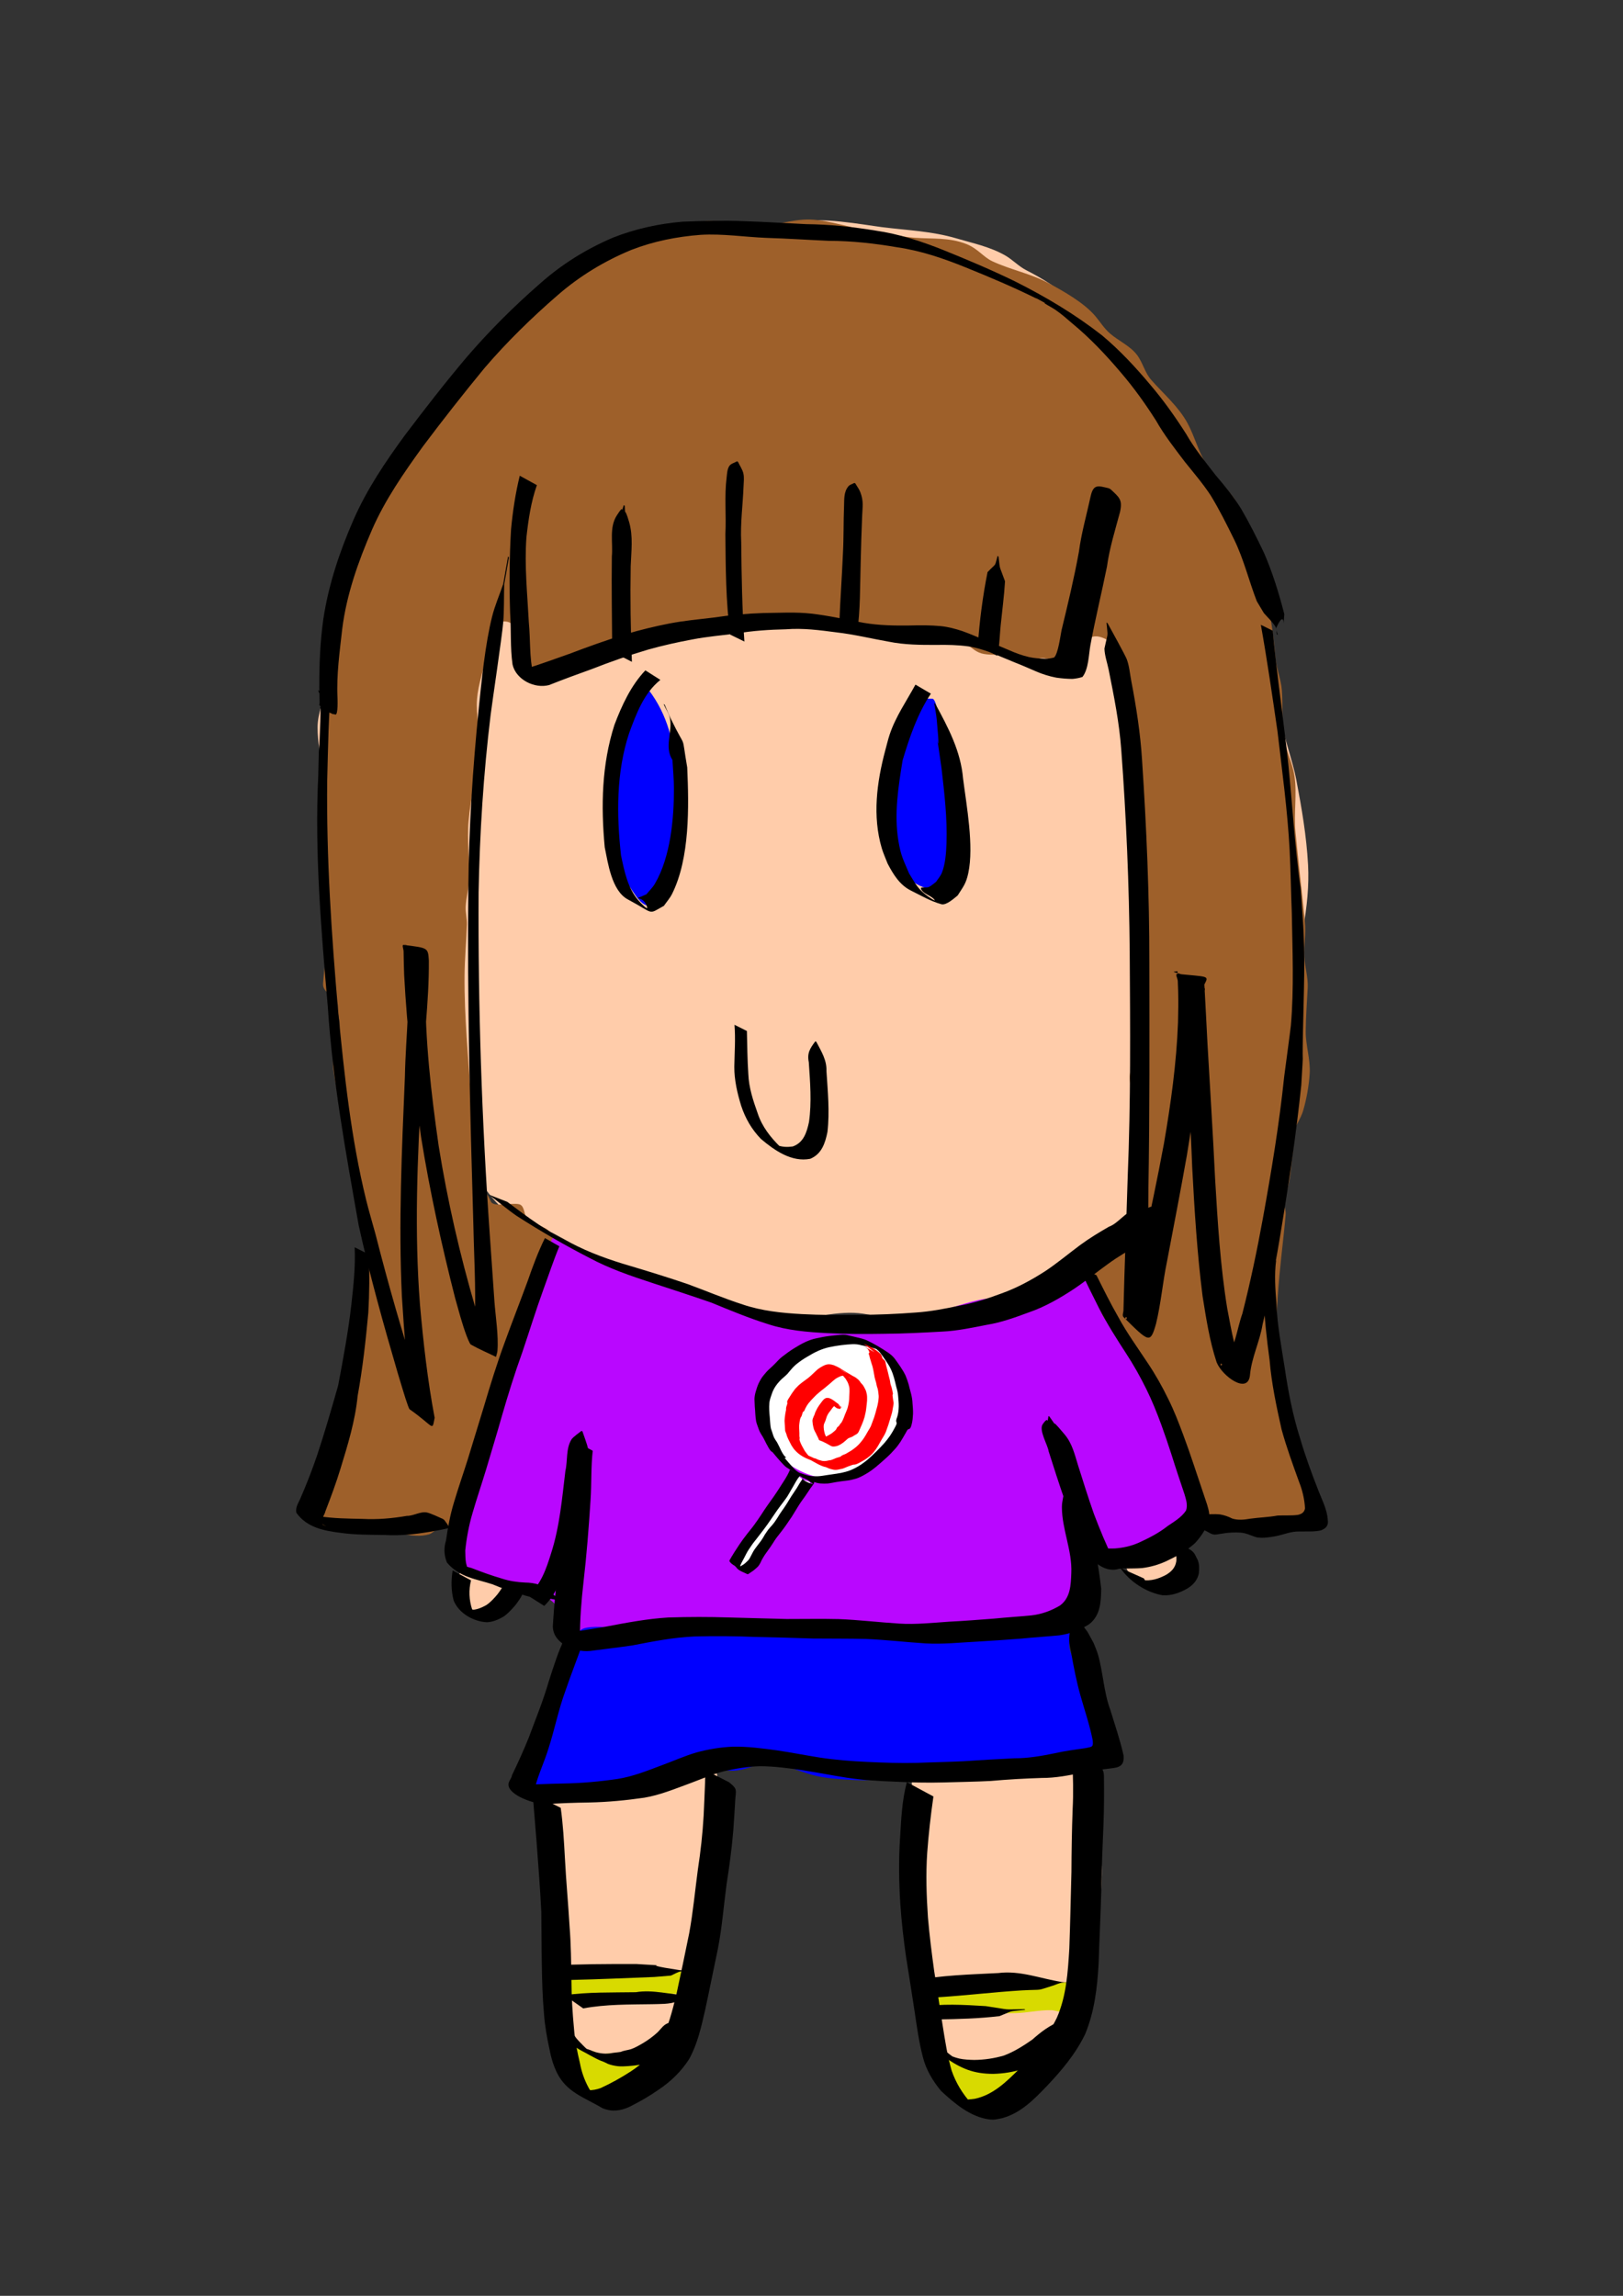 <?xml version="1.0" encoding="UTF-8" standalone="no"?>
<!-- Created with Inkscape (http://www.inkscape.org/) -->

<svg
   width="210px"
   height="297px"
   viewBox="0 0 210 297"
   version="1.1"
   id="svg5"
   xml:space="preserve"
   inkscape:version="1.2.2 (b0a8486541, 2022-12-01)"
   sodipodi:docname="amika.svg"
   xmlns:inkscape="http://www.inkscape.org/namespaces/inkscape"
   xmlns:sodipodi="http://sodipodi.sourceforge.net/DTD/sodipodi-0.dtd"
   xmlns="http://www.w3.org/2000/svg"
   xmlns:svg="http://www.w3.org/2000/svg"><rect x="0" y="0" width="210" height="297" fill="#333333" stroke="none"/><sodipodi:namedview
     id="namedview7"
     pagecolor="#ffffff"
     bordercolor="#000000"
     borderopacity="0.25"
     inkscape:showpageshadow="2"
     inkscape:pageopacity="0.0"
     inkscape:pagecheckerboard="0"
     inkscape:deskcolor="#d1d1d1"
     inkscape:document-units="mm"
     showgrid="false"
     inkscape:zoom="0.36388287"
     inkscape:cx="372.37257"
     inkscape:cy="585.3532"
     inkscape:window-width="1280"
     inkscape:window-height="651"
     inkscape:window-x="0"
     inkscape:window-y="0"
     inkscape:window-maximized="1"
     inkscape:current-layer="svg5" /><defs
     id="defs2" /><g
     inkscape:groupmode="layer"
     id="layer6"
     inkscape:label="Layer 3"
     style="display:inline;fill:#ffccaa"><path
       style="opacity:1;fill:#ffccaa;stroke-width:0.464"
       d="m 102.046,29.689 c -0.471,-0.026 -0.944,-0.044 -1.415,-0.078 -0.476,-0.034 -0.91,-0.317 -1.397,-0.34 -0.786,-0.037 -1.526,0.225 -2.334,0.1 -0.638,-0.099 -1.223,-0.399 -1.886,-0.31 -0.864,0.116 -1.664,0.776 -2.556,0.776 -1.51,0 -2.91,-0.723 -4.404,-0.413 -0.939,0.195 -1.835,0.997 -2.759,1.332 -0.537,0.194 -1.118,0.006 -1.683,0.197 -1.461,0.493 -2.631,1.389 -4.023,1.97 -0.725,0.303 -1.588,0.231 -2.299,0.549 -0.894,0.401 -1.606,1.099 -2.416,1.623 -1.899,1.226 -3.718,2.467 -5.409,3.983 -0.896,0.803 -1.601,1.787 -2.465,2.615 -1.328,1.271 -2.786,2.388 -4.023,3.755 -1.19,1.315 -2.101,2.864 -3.283,4.178 -1.344,1.494 -2.83,2.895 -3.988,4.548 -2.593,3.702 -4.381,7.479 -6.387,11.491 -1.663,3.326 -4.168,6.218 -5.241,9.838 -1.258,4.248 -1.503,8.921 -1.97,13.306 -0.195,1.829 -1.015,3.416 -1.015,5.307 0,3.736 1.416,7.537 2.232,11.156 0.488,2.165 0.634,4.415 1.146,6.567 1.153,4.847 2.385,9.81 4.012,14.518 1.299,3.762 3.226,7.446 4.996,11.007 0.806,1.622 1.369,3.346 2.25,4.937 1.089,1.968 2.597,3.666 3.702,5.629 1.549,2.753 2.875,5.752 5.169,8.004 1.989,1.952 4.926,2.933 7.36,4.232 1.027,0.548 2.128,1.087 3.091,1.738 0.914,0.618 1.554,1.468 2.621,1.85 1.629,0.582 3.536,0.354 5.163,0.973 1.715,0.653 3.324,1.511 5.104,2.035 1.681,0.495 3.458,0.657 5.104,1.284 2.372,0.903 4.674,2.226 7.246,2.524 3.445,0.399 6.752,-0.842 10.184,-0.734 1.605,0.051 3.21,0.55 4.793,0.788 2.068,0.31 4.325,0.481 6.417,0.472 1.968,-0.009 3.666,-0.426 5.587,-0.716 1.163,-0.176 2.358,-0.117 3.492,-0.478 1.323,-0.421 2.389,-1.316 3.718,-1.754 2.622,-0.864 5.555,-1.687 7.909,-3.176 1.404,-0.888 2.102,-2.128 3.069,-3.415 1.365,-1.818 2.986,-3.646 4.609,-5.234 2.614,-2.558 5.869,-4.416 8.177,-7.295 3.334,-4.157 6.002,-12.802 7.431,-17.998 0.275,-1.001 0.764,-1.906 1.038,-2.907 1.404,-5.121 2.826,-10.898 2.537,-16.25 -0.2,-3.707 -0.822,-7.329 -1.516,-10.965 -0.473,-2.48 -1.417,-4.834 -1.862,-7.337 -1.113,-6.262 -1.77,-12.602 -3.534,-18.725 -0.488,-1.696 -0.749,-3.491 -1.402,-5.134 -0.848,-2.133 -2.328,-3.819 -3.505,-5.748 -1.395,-2.287 -2.581,-4.696 -4.088,-6.912 -1.053,-1.549 -2.419,-2.772 -3.558,-4.239 -1.317,-1.696 -2.346,-3.579 -3.623,-5.301 -1.236,-1.667 -2.863,-3.006 -4.262,-4.531 -1.165,-1.269 -2.003,-2.8 -3.235,-4.012 -1.709,-1.68 -3.759,-2.933 -5.874,-4.012 -1.011,-0.515 -1.776,-1.377 -2.763,-1.934 -1.966,-1.11 -4.127,-1.553 -6.256,-2.179 -3.238,-0.952 -6.353,-1.041 -9.663,-1.462 -2.266,-0.289 -8.46,-1.432 -10.512,-0.556 -0.544,0.232 -1.034,0.574 -1.551,0.86 z"
       id="path1681" /><path
       style="opacity:1;fill:#0000ff;stroke-width:0.464"
       d="m 83.453,88.66 c -2.478,4.423 -3.79,9.45 -3.899,14.494 -0.022,1.01 -0.343,2.061 -0.28,3.074 0.044,0.692 0.336,1.389 0.394,2.095 0.145,1.77 -0.194,4.125 1.205,5.552 0.69,0.703 1.891,3.437 3.104,3.265 2.103,-0.298 2.837,-4.306 2.973,-5.958 0.635,-7.682 1.824,-16.218 -3.497,-22.522 z"
       id="path1809" /><path
       style="opacity:1;fill:#0000ff;stroke-width:0.464"
       d="m 119.237,90.427 c -0.446,0.505 -0.92,0.987 -1.337,1.516 -0.385,0.488 -0.276,1.591 -0.465,2.185 -0.404,1.267 -1.163,2.54 -1.331,3.869 -0.325,2.577 -0.539,5.111 -0.711,7.7 -0.087,1.316 0.724,5.553 1.337,6.829 0.777,1.621 3.584,3.108 5.355,2.322 0.853,-0.378 1.334,-1.627 1.761,-2.394 1.602,-2.884 -1.511,-12.821 -1.868,-16.291 -0.059,-0.577 -0.638,-5.708 -1.319,-5.766 -0.472,-0.041 -0.947,0.02 -1.421,0.03 z"
       id="path1811" /><path
       style="opacity:1;fill:#9e602a;fill-opacity:1;stroke-width:0.464"
       d="m 72.241,161.341 c -0.36,0.563 -0.748,1.109 -1.08,1.689 -0.968,1.694 -1.78,5.336 -2.629,7.409 -1.939,4.737 -4.56,9.146 -5.552,14.231 -0.576,2.955 -1.143,10.277 -3.928,12.344 -0.671,0.498 -1.6,0.523 -2.365,0.787 -0.428,0.147 -0.772,0.578 -1.174,0.69 -2.267,0.627 -4.261,-0.518 -6.491,-0.588 -0.905,-0.028 -7.082,0.079 -7.409,-0.197 -1.708,-1.442 -0.197,-4.866 0.147,-6.536 0.455,-2.21 1.403,-4.316 2.13,-6.447 0.685,-2.007 0.952,-4.077 1.461,-6.124 0.301,-1.212 0.885,-2.338 1.138,-3.562 0.299,-1.444 -0.021,-2.982 0.08,-4.443 0.275,-3.982 1.315,-7.794 1.168,-11.815 -0.101,-2.77 -1.312,-3.329 -1.74,-5.523 -0.317,-1.623 -0.818,-3.204 -0.97,-4.853 -0.08,-0.871 0.312,-1.728 0.133,-2.63 -0.131,-0.658 -0.666,-1.125 -0.902,-1.754 -0.342,-0.91 -0.969,-4.564 -1.125,-5.669 -0.323,-2.296 0.789,-3.85 0.822,-5.683 0.016,-0.864 -0.306,-1.375 -0.248,-2.564 0.055,-1.134 -2.004,-1.556 -1.91,-2.849 0.173,-2.372 0.629,-4.792 0.484,-7.196 -0.058,-0.967 -0.545,-1.918 -0.529,-2.886 0.051,-3.16 0.532,-6.42 0.396,-9.575 -0.201,-4.69 -0.597,-9.474 -0.557,-14.18 0.027,-3.154 0.636,-7.367 1.123,-10.522 0.108,-0.701 0.418,-1.35 0.565,-2.042 0.59,-2.788 0.699,-5.509 1.771,-8.208 0.549,-1.382 1.421,-2.595 1.961,-3.974 0.33,-0.843 0.311,-1.775 0.594,-2.613 1.231,-3.65 4.006,-7.514 6.447,-10.458 2.083,-2.512 4.872,-4.448 6.903,-7.021 2.047,-2.592 4.332,-4.882 6.579,-7.298 1.599,-1.719 2.974,-3.607 4.611,-5.294 1.188,-1.224 3.368,-2.293 4.869,-3.136 2.017,-1.132 4.183,-1.31 6.373,-1.887 2.662,-0.7 5.217,-2.035 7.982,-2.351 2.213,-0.253 4.032,0.558 6.154,0.646 2.347,0.097 4.831,-0.918 7.247,-0.859 2.545,0.062 5.59,1.188 8.21,1.55 1.759,0.243 3.581,0.675 5.345,0.807 2.358,0.176 4.439,-0.071 6.697,0.808 1.509,0.588 2.204,1.687 3.371,2.232 2.345,1.097 4.94,1.583 7.24,2.812 1.958,1.047 4.635,2.566 6.081,4.275 0.641,0.757 1.136,1.583 1.894,2.246 1.076,0.94 2.6,1.607 3.48,2.747 0.78,1.011 1.021,2.306 1.865,3.267 1.572,1.789 3.533,3.451 4.685,5.574 0.873,1.609 1.361,3.474 2.275,5.066 1.051,1.831 2.627,3.055 3.812,4.759 1.06,1.525 0.986,3.615 1.549,5.316 0.284,0.86 1.031,1.524 1.285,2.365 1.249,4.139 2.131,8.409 2.453,12.719 0.109,1.461 0.738,2.889 0.852,4.355 0.157,2.035 -0.078,4.139 0.258,6.154 0.279,1.677 1.116,3.215 1.373,4.957 0.345,2.338 -0.107,4.827 0.125,7.204 0.38,3.903 0.839,7.788 1.226,11.682 0.146,1.469 -0.147,3.005 -0.074,4.494 0.064,1.3 0.498,2.685 0.433,3.974 -0.095,1.904 -0.246,3.766 -0.258,5.683 -0.011,1.752 0.612,3.589 0.515,5.39 -0.082,1.522 -0.419,3.408 -0.853,4.861 -0.307,1.027 -0.997,1.934 -1.291,2.966 -0.105,0.368 0.126,0.741 0.096,1.109 -0.104,1.257 -0.304,2.521 -0.42,3.79 -0.119,1.307 -0.533,2.579 -0.777,3.861 -0.111,0.584 0.181,1.131 0.131,1.718 -0.152,1.809 -0.36,3.595 -0.557,5.405 -0.739,6.807 -1.104,13.816 0.102,20.59 0.255,1.434 1.012,2.735 1.307,4.208 0.196,0.978 0.42,2.078 0.926,2.953 0.708,1.227 4.975,5.722 1.982,7.019 -0.04,0.018 -5.263,0.563 -5.382,0.551 -0.653,-0.07 -1.194,-0.505 -1.85,-0.551 -1.806,-0.127 -5.437,1.65 -7.056,0.58 -0.561,-0.371 -0.535,-1.54 -0.705,-2.121 -0.3,-1.024 -0.947,-1.843 -1.226,-2.908 -0.538,-2.052 -0.271,-4.701 -1.425,-6.602 -0.212,-0.35 -2.807,-4.02 -2.892,-4.105 -0.52,-0.52 -1.301,-0.915 -1.66,-1.594 -1.192,-2.254 -1.927,-4.985 -3.348,-7.093 -0.562,-0.834 -1.251,-1.554 -1.785,-2.423 -0.543,-0.885 -2.193,-5.773 -2.328,-6.872 -0.023,-0.188 -0.038,-0.666 0.139,-0.794 0.889,-0.644 2.025,-0.869 2.937,-1.432 1.363,-0.84 4.951,-3.555 5.001,-5.206 0.039,-1.282 -0.42,-2.45 -0.595,-3.685 -0.094,-0.663 0.265,-1.308 0.184,-1.984 -0.105,-0.869 -0.586,-1.673 -0.697,-2.57 -0.36,-2.909 -0.833,-5.823 -1.226,-8.716 -0.197,-1.448 0.761,-2.258 0.904,-3.554 0.177,-1.61 -0.518,-3.049 -0.492,-4.626 0.031,-1.899 0.704,-3.785 0.69,-5.661 -0.006,-0.914 -0.372,-1.757 -0.404,-2.644 -0.059,-1.6 0.552,-3.14 0.508,-4.707 -0.077,-2.709 -0.661,-5.376 -0.705,-8.093 -0.012,-0.735 0.292,-1.444 0.25,-2.181 -0.141,-2.458 -0.473,-4.898 -0.287,-7.365 0.203,-2.693 -0.444,-6.368 -0.91,-9.024 -0.317,-1.803 -0.327,-3.598 -0.808,-5.384 -0.262,-0.973 0.18,-2.559 -0.807,-3.238 -3.914,-2.694 -3.442,0.796 -6.697,2.16 -0.654,0.274 -1.788,-0.378 -2.607,-0.346 -0.826,0.033 -1.477,0.589 -2.343,0.5 -1.028,-0.106 -2.03,-0.725 -3.068,-0.867 -0.908,-0.124 -1.883,0.019 -2.746,-0.346 -0.94,-0.398 -1.427,-1.229 -2.519,-1.351 -1.853,-0.208 -3.726,-0.156 -5.574,-0.396 -2.808,-0.365 -5.735,-1.276 -8.583,-1.322 -1.222,-0.02 -2.397,0.295 -3.636,0.177 -1.082,-0.103 -2.076,-0.612 -3.127,-0.801 -2.23,-0.399 -4.296,0.093 -6.478,0.022 -2.063,-0.068 -4.153,-0.454 -6.234,-0.133 -2.697,0.417 -5.32,1.842 -7.945,2.564 -2.412,0.663 -12.691,5.379 -14.481,4.347 -1.898,-1.094 0.327,-7.268 -2.996,-7.13 -0.654,0.027 -1.172,0.365 -1.527,0.924 -0.593,0.933 -0.412,2.406 -0.617,3.452 -0.367,1.878 -1.078,3.722 -1.233,5.646 -0.175,2.178 0.48,4.418 0.213,6.829 -0.331,2.991 -1.018,5.936 -1.3,8.93 -0.237,2.509 0.146,5.056 0.066,7.585 -0.038,1.205 -0.396,2.365 -0.447,3.562 -0.033,0.765 0.188,1.518 0.16,2.291 -0.078,2.196 -0.288,4.388 -0.307,6.587 -0.046,5.339 0.497,10.751 0.852,16.053 0.204,3.044 0.284,6.101 0.447,9.149 0.089,1.664 1.455,2.431 2.1,4.017 0.334,0.823 2.598,0.142 3.642,0.367 0.667,0.144 0.646,1.094 0.904,1.594 0.505,0.976 2.074,1.111 2.842,1.748 0.712,0.59 0.788,1.202 1.351,2.217 z"
       id="path2069"
       sodipodi:nodetypes="cssssssccsssssssssssssssssssssssssssssssssssssssssssssccscscssscsssssscsssscssssssssssscssssssssccscssssssscsssscsssssscssssssssssssssscc" /><path
       style="opacity:1;fill:#b907ff;fill-opacity:1;stroke-width:0.464"
       d="m 71.747,159.851 c -0.473,0.595 -0.696,1.307 -1.019,1.983 -0.357,0.749 -0.875,1.486 -1.112,2.286 -0.676,2.285 -0.897,4.894 -1.636,7.071 -0.126,0.37 -0.377,0.678 -0.513,1.044 -0.527,1.419 -0.87,2.906 -1.397,4.321 -0.662,1.778 -1.399,3.554 -1.968,5.367 -0.183,0.585 -0.245,1.179 -0.369,1.776 -0.252,1.21 -0.711,2.423 -1.149,3.575 -0.431,1.135 -1.141,2.153 -1.503,3.317 -0.652,2.1 -0.965,4.301 -1.413,6.447 -0.257,1.231 -0.912,2.437 -0.806,3.728 0.03,0.36 0.17,0.702 0.233,1.057 0.067,0.382 0.057,0.877 0.248,1.226 0.58,1.062 1.941,0.632 2.853,0.847 0.495,0.117 0.886,0.51 1.356,0.678 0.476,0.17 1.083,0.263 1.579,0.385 0.551,0.136 1.088,-0.135 1.633,0.004 0.752,0.191 1.426,0.752 2.152,1.038 0.506,0.199 1.188,0.184 1.64,0.487 1.379,0.924 1.962,1.679 2.359,3.337 0.076,0.317 -0.03,0.665 0.118,0.964 0.214,0.434 1.137,0.278 1.528,0.449 0.373,0.163 0.557,0.489 0.847,0.754 0.468,0.429 1.251,0.703 1.862,0.837 1.17,0.258 2.42,-0.028 3.585,-0.147 2.09,-0.212 4.273,-0.006 6.335,-0.478 0.95,-0.217 1.796,-0.778 2.735,-1.006 0.963,-0.233 3.32,-0.57 4.314,-0.57 1.252,0 2.494,0.181 3.744,0.207 1.859,0.038 3.71,-0.085 5.571,-0.006 1.937,0.082 3.868,0.229 5.803,0.324 0.837,0.041 1.668,0.202 2.509,0.172 1.703,-0.06 3.399,-0.31 5.103,-0.328 1.606,-0.018 3.214,0.119 4.817,0.188 1.332,0.058 2.669,-0.046 3.998,-0.099 0.836,-0.033 1.678,0.055 2.515,0.032 0.63,-0.018 1.264,-0.138 1.894,-0.111 2.116,0.091 4.101,0.486 6.23,0.143 0.894,-0.144 1.587,-0.672 2.42,-0.978 0.302,-0.111 0.632,-0.049 0.932,-0.181 1.402,-0.619 1.468,-5.322 1.595,-6.765 0.032,-0.364 -0.06,-0.839 0.118,-1.178 0.264,-0.503 2.636,-0.288 3.276,-0.522 0.451,-0.165 0.862,-0.47 1.312,-0.624 0.424,-0.145 0.876,-0.237 1.27,-0.465 0.712,-0.411 1.326,-1.088 2.082,-1.417 0.361,-0.157 0.768,-0.139 1.137,-0.286 1.112,-0.444 2.456,-1.305 3.11,-2.334 0.576,-0.907 1.513,-2.599 0.831,-3.662 -0.247,-0.385 -0.617,-0.651 -0.86,-1.047 -0.358,-0.583 -0.586,-1.177 -0.85,-1.805 -0.221,-0.524 -0.574,-0.988 -0.793,-1.512 -0.445,-1.068 -0.385,-2.162 -0.506,-3.273 -0.103,-0.944 -0.411,-2.001 -0.78,-2.875 -0.261,-0.62 -1.07,-1.057 -1.455,-1.713 -0.409,-0.697 -0.318,-1.212 -0.579,-1.827 -0.343,-0.808 -1.016,-1.151 -1.376,-1.713 -0.671,-1.046 -0.942,-2.262 -1.639,-3.308 -0.345,-0.518 -0.733,-1.101 -1.152,-1.56 -0.476,-0.522 -1.196,-0.92 -1.586,-1.513 -0.571,-0.868 -0.785,-1.865 -1.155,-2.804 -0.102,-0.259 -0.266,-0.461 -0.344,-0.736 -0.225,-0.784 -0.263,-1.98 -1.003,-2.518 -1.877,-1.366 -1.684,0.176 -3.19,0.843 -0.964,0.427 -2.1,0.487 -3.101,0.821 -0.902,0.301 -1.649,0.907 -2.56,1.191 -1.627,0.507 -3.267,0.432 -4.912,0.783 -2.334,0.499 -4.566,1.443 -6.899,1.913 -2.264,0.457 -4.558,0.748 -6.87,0.786 -1.227,0.02 -2.462,-0.15 -3.69,-0.159 -0.688,-0.006 -1.338,0.169 -2.018,0.226 -1.921,0.16 -3.968,0.175 -5.87,-0.172 -1.269,-0.232 -2.492,-0.687 -3.741,-0.974 -0.862,-0.198 -1.767,-0.344 -2.607,-0.624 -0.943,-0.314 -1.862,-0.719 -2.818,-1.007 -0.745,-0.224 -1.522,-0.337 -2.267,-0.557 -1.023,-0.303 -1.874,-1.103 -2.903,-1.401 -1.285,-0.371 -2.534,-0.815 -3.808,-1.219 -0.703,-0.223 -1.455,-0.369 -2.142,-0.634 -0.684,-0.264 -1.304,-0.7 -1.98,-0.987 -1.419,-0.601 -2.786,-1.129 -4.129,-1.891 -0.522,-0.296 -2.068,-0.567 -2.397,-0.863 -0.271,-0.243 -0.52,-0.509 -0.78,-0.764 z"
       id="path3416" /><path
       style="opacity:1;fill:#ffffff;fill-opacity:1;stroke-width:0.464"
       d="m 102.751,190.446 c 0.103,1.379 -0.815,2.114 -1.525,3.12 -0.442,0.627 -0.744,1.371 -1.257,1.949 -0.574,0.646 -1.172,1.326 -1.63,2.059 -0.442,0.708 -0.869,1.395 -1.324,2.085 -0.28,0.425 -0.506,0.878 -0.774,1.312 -0.276,0.447 -1.44,1.537 -0.551,2.021 0.243,0.132 0.504,0.136 0.764,0.048 0.222,-0.075 0.386,0.178 0.586,0.096 0.652,-0.268 1.137,-1.288 1.55,-1.819 0.378,-0.486 0.833,-0.906 1.174,-1.423 0.507,-0.767 0.932,-1.596 1.445,-2.356 0.549,-0.815 1.036,-1.67 1.582,-2.487 0.667,-0.998 1.881,-2.05 2.037,-3.238 0.022,-0.164 -0.728,-0.312 -0.843,-0.34 -0.119,-0.029 -0.205,-0.179 -0.3,-0.248 -0.363,-0.263 -0.425,-0.336 -0.936,-0.781 z"
       id="path10719" /><path
       style="opacity:1;fill:#ffffff;fill-opacity:1;stroke-width:0.464"
       d="m 107.329,173.78 c -1.579,0.606 -3.474,1.157 -4.807,2.308 -0.624,0.538 -1.137,1.164 -1.719,1.738 -1.18,1.165 -2.324,3.09 -2.404,4.817 -0.021,0.462 0.154,0.887 0.21,1.337 0.048,0.38 -0.056,0.787 0.09,1.156 0.165,0.418 0.592,1.039 0.869,1.394 0.204,0.262 0.582,0.443 0.748,0.72 0.294,0.489 0.459,1.217 0.939,1.586 2.488,1.911 5.198,2.975 8.309,2.101 0.604,-0.17 1.235,-0.604 1.774,-0.92 0.423,-0.247 0.933,-0.348 1.343,-0.621 0.965,-0.644 1.653,-1.692 2.344,-2.594 0.624,-0.816 1.52,-1.458 1.942,-2.429 0.208,-0.478 0.174,-0.972 0.29,-1.468 0.214,-0.922 0.543,-2.333 0.086,-3.234 -0.131,-0.258 -0.451,-0.511 -0.541,-0.77 -0.057,-0.165 -0.012,-0.346 -0.07,-0.506 -0.294,-0.828 -0.879,-1.296 -1.483,-1.901 -0.3,-0.3 -0.26,-0.883 -0.602,-1.197 -0.281,-0.258 -1.04,-0.847 -1.42,-0.92 -0.389,-0.075 -0.846,-0.103 -1.216,-0.242 -0.537,-0.202 -1.06,-0.598 -1.668,-0.56 -0.326,0.02 -0.65,0.191 -0.987,0.207 -0.221,0.011 -0.627,-0.187 -0.809,-0.131 -0.597,0.185 -0.206,0.213 -1.216,0.131 z"
       id="path10721" /><path
       style="opacity:1;fill:#0000ff;fill-opacity:1;stroke-width:0.464"
       d="m 74.32,211.386 c -0.141,0.195 -0.675,0.87 -0.863,1.245 -0.499,0.996 -0.508,2.174 -0.85,3.225 -0.601,1.849 -1.23,3.732 -1.744,5.609 -0.48,1.75 -1.346,3.442 -2.13,5.075 -0.253,0.527 -1.304,2.251 -1.136,2.796 0.072,0.233 0.285,0.301 0.353,0.534 0.211,0.721 0.155,1.16 0.777,1.723 0.895,0.81 2.299,0.345 3.33,0.42 0.294,0.021 0.541,0.177 0.831,0.201 0.275,0.022 0.562,-0.086 0.834,-0.115 1.234,-0.132 2.39,-0.397 3.607,-0.601 0.611,-0.102 1.22,-0.024 1.825,-0.169 0.4,-0.096 0.778,-0.299 1.187,-0.353 0.367,-0.049 0.757,0.012 1.127,-0.019 1.558,-0.137 3.16,-0.475 4.696,-0.767 1.733,-0.329 3.296,-0.883 5.09,-1.187 1.415,-0.24 2.87,0.227 4.269,0.006 1.546,-0.244 2.28,-0.876 4.053,-0.831 1.944,0.049 3.679,0.924 5.53,1.436 1.64,0.454 3.487,0.558 5.186,0.649 1.856,0.1 3.77,-0.043 5.6,-0.36 1.246,-0.216 2.52,-0.518 3.788,-0.567 2.088,-0.08 4.217,0.148 6.3,0.261 0.514,0.028 1.022,-0.056 1.534,-0.029 0.916,0.049 1.874,0.233 2.792,0.172 1.577,-0.105 3.224,-0.506 4.737,-0.952 0.992,-0.292 1.895,-0.799 2.907,-1.035 2.037,-0.474 5.015,0.894 6.654,-0.494 0.364,-0.308 -0.225,-1.024 -0.411,-1.277 -0.396,-0.537 -0.881,-0.998 -1.248,-1.557 -0.401,-0.611 -0.582,-1.307 -0.949,-1.923 -0.365,-0.614 -0.894,-1.05 -1.146,-1.742 -0.278,-0.764 0.111,0.072 -0.217,-0.863 -0.14,-0.398 -0.445,-0.661 -0.535,-1.082 -0.183,-0.854 0.089,-0.123 -0.08,-0.821 -0.152,-0.633 -0.518,-1.188 -0.729,-1.799 -0.296,-0.858 -0.514,-1.74 -0.812,-2.594 -0.431,-1.236 0.514,-3.671 -0.506,-4.575 -0.838,-0.744 -2.774,0.492 -3.579,0.831 -2.294,0.967 -4.664,0.228 -7.042,0.442 -2.151,0.194 -4.302,0.335 -6.453,0.548 -1.374,0.136 -2.776,0.376 -4.158,0.382 -2.838,0.012 -5.688,-0.193 -8.522,-0.347 -1.744,-0.095 -3.503,-0.014 -5.25,-0.044 -3.233,-0.055 -6.483,0.119 -9.703,0.42 -2.176,0.203 -4.307,0.458 -6.498,0.43 -1.204,-0.016 -2.321,-0.353 -3.486,-0.602 -1.093,-0.233 -2.271,-0.346 -3.384,-0.452 -1.142,-0.108 -3.351,-0.351 -4.412,0.048 -0.425,0.16 -0.717,0.631 -1.165,0.704 -0.668,0.108 -1.347,-0.286 -2.019,-0.207"
       id="path10883" /><path
       style="opacity:1;fill:#ffccaa;fill-opacity:1;stroke-width:0.464"
       d="m 59.745,202.871 c -0.31,0.592 -0.439,1.183 -0.494,1.834 -0.06,0.707 0.121,1.286 0.436,1.897 0.794,1.54 1.467,1.911 3.158,1.776 0.284,-0.023 0.716,0.02 0.968,-0.13 0.488,-0.291 0.799,-0.866 1.235,-1.226 0.398,-0.328 1.169,-0.735 1.245,-1.328 0.013,-0.102 -0.496,-0.475 -0.589,-0.535 -0.136,-0.088 0.035,-0.253 -0.146,-0.35 -0.69,-0.368 -1.355,-0.442 -2.095,-0.631 -1.269,-0.324 -2.531,-0.737 -3.719,-1.308 z"
       id="path10887" /><path
       style="opacity:1;fill:#ffccaa;fill-opacity:1;stroke-width:0.464"
       d="m 145.657,201.95 c 0.018,0.383 0.011,0.789 0.191,1.14 0.914,1.779 4.741,2.711 6.389,1.557 0.603,-0.422 1.382,-1.775 1.223,-2.518 -0.101,-0.468 -0.477,-0.724 -0.627,-1.14 -0.078,-0.217 -0.006,-0.749 -0.296,-0.869 -0.435,-0.18 -1.941,0.69 -2.372,0.875 -1.014,0.437 -1.656,0.621 -2.728,0.621 -0.213,0 -0.373,0.095 -0.544,0.045"
       id="path10889" /><path
       style="opacity:1;fill:#ffccaa;fill-opacity:1;stroke-width:0.464"
       d="m 70.709,231.626 c -1.006,4.396 0.028,8.923 0.058,13.368 0.017,2.609 -0.051,5.229 0.194,7.823 0.039,0.408 0.242,0.716 0.373,1.096 0.325,0.945 0.548,2.006 0.643,2.996 0.31,3.205 -0.049,6.481 0.662,9.653 0.258,1.15 1.405,2.738 2.368,3.413 0.578,0.405 1.24,0.493 1.859,0.793 0.738,0.357 1.711,0.752 2.56,0.595 0.455,-0.084 0.794,-0.351 1.2,-0.538 0.376,-0.172 0.773,-0.244 1.13,-0.474 0.736,-0.475 1.373,-1.237 2.018,-1.828 1.214,-1.11 1.794,-2.471 2.674,-3.824 1.408,-2.164 2.378,-4.526 3.261,-6.944 0.329,-0.901 0.424,-1.913 0.688,-2.84 0.336,-1.179 0.964,-2.515 1.124,-3.703 0.204,-1.522 0.254,-3.085 0.42,-4.616 0.172,-1.59 0.496,-3.14 0.637,-4.741 0.1,-1.139 0.016,-2.291 0.105,-3.432 0.101,-1.286 0.597,-2.522 0.726,-3.801 0.113,-1.117 -0.358,-3.112 -0.541,-4.295 -0.058,-0.377 -0.033,-0.704 -0.175,-1.057 -0.024,-0.06 -0.496,-0.235 -0.494,-0.242 0.016,-0.05 0.101,-0.238 0.016,-0.261 -0.423,-0.113 -1.149,0.415 -1.57,0.528 -1.451,0.392 -2.897,0.701 -4.361,1.006 -0.981,0.204 -1.92,0.075 -2.903,0.134 -1.676,0.1 -3.364,0.29 -5.036,0.449 -1.285,0.122 -2.426,0.859 -3.697,1.016 -1.291,0.16 -2.646,-0.203 -3.938,-0.274 z"
       id="path10891" /><path
       style="opacity:1;fill:#ffccaa;fill-opacity:1;stroke-width:0.464"
       d="m 118.103,229.258 c -0.194,1.155 -0.091,2.328 -0.121,3.493 -0.022,0.845 -0.144,1.688 -0.124,2.534 0.061,2.618 0.663,5.2 0.611,7.832 -0.028,1.408 -0.279,2.82 -0.376,4.225 -0.049,0.707 0.035,1.373 0.08,2.073 0.03,0.47 -0.094,0.938 -0.105,1.407 -0.018,0.701 0.126,1.359 0.229,2.047 0.324,2.148 0.613,4.316 1.019,6.447 0.215,1.132 0.628,2.259 0.911,3.381 0.576,2.288 1.203,4.115 2.152,6.269 0.185,0.419 0.181,0.884 0.503,1.241 0.479,0.533 2.517,1.594 3.232,1.764 0.279,0.067 0.588,0.038 0.875,0.098 0.906,0.189 1.979,0.537 2.884,0.229 1.621,-0.552 2.338,-3.018 3.388,-4.321 0.671,-0.832 1.306,-1.775 2.069,-2.521 0.607,-0.594 1.32,-1.121 1.824,-1.815 0.639,-0.881 0.786,-2.174 1.267,-3.145 0.495,-0.997 0.903,-1.987 1.33,-3.015 0.369,-0.887 0.919,-1.727 1.201,-2.655 0.278,-0.919 0.649,-1.913 0.834,-2.856 0.411,-2.097 0.496,-4.265 0.611,-6.393 0.074,-1.365 0.206,-2.743 0.162,-4.111 -0.042,-1.315 -0.275,-2.609 -0.316,-3.925 -0.035,-1.148 0.428,-3.521 0.121,-4.496 -0.025,-0.08 -0.209,-0.167 -0.261,-0.254 -0.308,-0.517 -0.496,-1.22 -0.519,-1.808 -0.022,-0.563 0.478,-1.589 0.029,-2.085 -0.419,-0.464 -0.983,-0.333 -1.532,-0.408 -2.078,-0.283 -4.002,0.097 -6.004,0.678 -1.19,0.345 -2.299,0.935 -3.572,0.974 -0.329,0.011 -0.545,-0.132 -0.837,-0.245 -0.354,-0.138 -0.742,-0.069 -1.099,-0.191 -0.723,-0.247 -2.15,-0.871 -2.836,-0.955 -1.119,-0.137 -2.128,0.107 -3.24,-0.22"
       id="path10893" /><path
       style="opacity:1;fill:#d8da00;fill-opacity:1;stroke-width:0.464"
       d="m 73.279,258.767 c 0.305,-0.059 0.607,-0.129 0.914,-0.175 0.805,-0.121 1.713,0.023 2.495,0.07 0.881,0.053 1.758,-0.191 2.646,-0.166 1.138,0.032 1.969,0.042 3.097,-0.191 0.841,-0.174 1.802,-0.02 2.665,-0.112 0.653,-0.069 1.304,-0.195 1.958,-0.255 0.528,-0.048 1.273,0.167 1.767,0.007 0.821,-0.267 0.749,-1.84 0.264,-2.334 -0.291,-0.296 -1.035,-0.581 -1.433,-0.707 -0.586,-0.185 -3.311,-0.03 -4.002,0.083 -0.378,0.062 -0.709,0.268 -1.098,0.28 -0.616,0.019 -1.018,-0.552 -1.623,-0.573 -1.889,-0.066 -3.745,0.311 -5.629,0.28 -1.352,-0.022 -2.963,0.235 -3.225,1.77 -0.18,1.053 0.411,1.451 1.204,2.022 z"
       id="path10960" /><path
       style="opacity:1;fill:#d8da00;fill-opacity:1;stroke-width:0.464"
       d="m 73.253,263.04 c 0.866,1.089 1.851,1.693 3.073,2.273 0.173,0.082 0.372,-0.021 0.532,0.054 0.191,0.09 0.346,0.32 0.566,0.344 0.684,0.074 1.334,-0.122 2.019,-0.112 0.322,0.006 0.629,0.12 0.968,0.102 0.854,-0.045 2.623,-0.662 3.381,-1.041 0.767,-0.385 2.617,-2.254 3.289,-1.815 1.091,0.714 0.166,2.974 -0.401,3.773 -1.201,1.692 -3.351,2.144 -5.183,2.751 -1.207,0.4 -2.248,1.644 -3.607,1.655 -2.35,0.02 -3.696,-1.999 -4.305,-4.069 -0.13,-0.442 -0.403,-0.904 -0.423,-1.369 -0.038,-0.877 0.13,-1.647 0.092,-2.547 z"
       id="path27531" /><path
       style="opacity:1;fill:#d8da00;fill-opacity:1;stroke-width:0.464"
       d="m 120.08,257.659 c 1.32,0.762 2.042,-0.104 3.301,-0.518 0.646,-0.212 1.527,-0.046 2.187,0.07 1.771,0.31 3.541,-0.307 5.31,-0.436 1.229,-0.089 2.489,0.102 3.712,-0.019 0.481,-0.047 4.711,-0.539 4.992,-0.347 0.073,0.05 -0.118,3.273 -0.188,3.549 -0.272,1.077 -2.56,0.108 -3.352,0.092 -1.572,-0.031 -3.054,0.332 -4.613,0.379 -1.408,0.043 -2.777,-0.02 -4.183,-0.092 -1.049,-0.054 -2.099,0.229 -3.151,0.229 -0.913,0 -1.818,-0.172 -2.725,-0.198 -0.339,-0.011 -1.936,0.398 -2.095,0.023 -0.066,-0.156 -0.089,-0.392 -0.134,-0.551"
       id="path27535" /><path
       style="opacity:1;fill:#d8da00;fill-opacity:1;stroke-width:0.464"
       d="m 121.417,265.122 c 0.082,0.805 0.057,1.629 0.245,2.416 0.205,0.86 0.71,1.429 1.178,2.105 0.227,0.329 0.369,0.7 0.627,1.013 0.532,0.644 2.055,2.033 2.919,2.174 0.277,0.045 0.587,-0.056 0.869,-0.045 1.036,0.043 1.837,-0.011 2.763,-0.583 0.807,-0.499 3.719,-3.423 4.263,-4.285 0.584,-0.925 0.927,-1.971 1.509,-2.897 0.387,-0.617 2.572,-3.414 2.451,-4.078 -0.029,-0.158 -0.261,0.199 -0.347,0.334 -0.252,0.4 -0.638,0.754 -1.003,1.051 -0.991,0.806 -2.457,2.523 -3.61,2.827 -1.654,0.436 -3.1,1.505 -4.75,1.955 -1.298,0.354 -2.678,-0.279 -3.935,-0.538 -0.519,-0.107 -1.583,-0.125 -1.977,-0.34 -0.349,-0.191 -1.054,-0.975 -1.203,-1.108 z"
       id="path27537" /></g><g
     inkscape:groupmode="layer"
     id="layer2"
     inkscape:label="Layer 2"
     style="display:inline;fill:#ff0000"><path
       style="opacity:1;fill:#000000;stroke-width:0.464"
       id="path1464"
       d="m 41.68,87.479 c -0.312,1.941 -0.161,3.927 -0.234,5.884 -0.394,10.443 0.042,-5.391 -0.269,6.996 -0.474,9.988 0.377,19.953 1.239,29.893 0.615,9.531 2.341,18.922 4.003,28.31 1.429,6.428 3.2,12.774 5.052,19.091 0.187,0.619 0.369,1.24 0.56,1.857 0.023,0.076 0.799,2.685 0.971,2.805 3.242,2.282 2.876,2.934 3.236,1.098 -0.909,-4.823 -1.46,-9.691 -1.894,-14.576 -0.741,-9.458 -0.355,-18.951 0.21,-28.405 0.205,-5.393 0.976,-10.772 0.934,-16.174 -0.113,-1.67 -0.087,-1.62 -3.256,-2.02 -0.271,-0.034 -0.014,0.546 -0.013,0.819 0.004,0.863 0.051,2.28 0.075,3.083 0.374,7.029 1.181,14.026 2.193,20.989 1.127,6.997 2.647,13.925 4.399,20.79 0.464,1.637 0.889,3.292 1.484,4.889 0.03,0.079 0.401,1.046 0.548,1.129 1.053,0.597 2.173,1.067 3.26,1.6 0.062,-0.265 0.164,-0.524 0.186,-0.796 0.159,-1.925 -0.251,-4.481 -0.389,-6.374 -0.127,-1.739 -0.511,-7.329 -0.609,-8.739 -1.035,-14.71 -1.519,-29.44 -1.44,-44.184 0.143,-7.663 0.628,-15.319 1.552,-22.929 0.177,-1.456 1.486,-10.21 1.631,-11.986 0.134,-1.634 0.086,-3.277 0.129,-4.916 0.206,-1.179 0.413,-2.357 0.619,-3.536 0,0 -0.124,-0.066 -0.124,-0.066 v 0 c -0.206,1.179 -0.413,2.357 -0.619,3.536 -0.48,1.407 -1.078,2.78 -1.441,4.222 -0.895,3.554 -1.371,8.376 -1.732,11.944 -0.776,7.662 -1.272,15.351 -1.34,23.054 -0.157,14.604 0.222,29.198 0.652,43.796 0.104,4.983 0.453,10.027 0.022,14.995 0.94,0.579 1.859,1.195 2.821,1.736 0.143,0.081 -0.257,-0.212 -0.351,-0.347 -0.168,-0.241 -0.303,-0.505 -0.428,-0.771 -0.759,-1.606 -1.242,-3.33 -1.808,-5.008 -2.012,-6.868 -3.615,-13.854 -4.749,-20.922 -0.983,-6.856 -1.784,-13.763 -1.709,-20.702 0.034,-1.244 0.029,-1.789 0.125,-2.958 0.019,-0.236 0.261,-0.552 0.081,-0.706 -0.893,-0.762 -2.014,-1.205 -3.023,-1.805 -0.237,-0.141 1.937,1.138 0.372,0.738 0.664,5.477 -0.118,11.015 -0.217,16.502 -0.399,9.442 -0.83,18.899 -0.392,28.349 0.298,4.733 0.669,9.457 1.149,14.175 0.902,0.866 0.857,0.843 2.992,1.891 0.18,0.088 -0.225,-0.332 -0.316,-0.51 -0.7,-1.371 -1.136,-2.863 -1.667,-4.3 -2.093,-6.372 -3.929,-12.823 -5.585,-19.322 -0.401,-1.468 -0.842,-2.925 -1.204,-4.403 -1.95,-7.959 -2.814,-16.133 -3.603,-24.271 -0.872,-9.967 -1.54,-19.958 -1.426,-29.97 0.116,-4.28 0.155,-8.558 0.572,-12.823 0,0 -1.227,-0.652 -1.227,-0.652 z" /><path
       style="opacity:1;fill:#000000;stroke-width:0.464"
       id="path1466"
       d="m 163.143,80.833 c 0.815,4.568 1.48,9.161 2.148,13.752 0.595,5.122 1.304,10.25 1.576,15.403 0.143,2.702 0.162,5.41 0.279,8.113 0.082,4.848 0.298,9.736 -0.121,14.578 -0.037,0.426 -0.807,6.17 -0.859,6.559 -0.639,6.159 -1.653,12.268 -2.758,18.358 -0.754,4.146 -1.619,8.27 -2.662,12.353 -0.716,2.011 -0.905,4.422 -2.288,6.129 -0.018,-0.123 -0.452,0.71 -0.488,0.588 -0.024,-0.082 -0.063,-0.294 0.014,-0.257 3.176,1.536 3.897,2.971 3.043,1.455 -1.185,-2.738 -1.692,-5.718 -2.242,-8.633 -0.896,-5.532 -1.231,-11.137 -1.563,-16.726 -0.274,-5.828 -0.656,-11.649 -0.985,-17.474 -0.141,-2.558 -0.252,-5.117 -0.403,-7.674 0.62,-1.185 0.541,-0.959 -3.507,-1.371 -0.307,-0.031 0.051,0.614 0.067,0.922 0.023,0.443 0.038,0.887 0.048,1.33 0.038,1.815 0.012,2.109 -0.02,4.048 -0.196,5.261 -0.926,10.479 -1.821,15.661 -0.836,4.54 -1.804,9.054 -2.773,13.568 -0.583,2.629 -0.874,5.318 -1.642,7.904 -0.095,-0.138 -0.398,1.473 -0.55,1.293 -0.07,-0.083 -0.049,-0.363 0.051,-0.321 1.138,0.48 2.082,1.418 3.278,1.725 0.302,0.078 -0.106,-0.615 -0.159,-0.923 -0.359,-5.849 -0.24,-11.729 -0.211,-17.588 0.163,-9.698 0.133,-19.396 0.118,-29.095 0.01,-8.741 -0.366,-17.475 -0.943,-26.195 -0.216,-3.442 -0.745,-6.852 -1.396,-10.235 -0.178,-0.924 -0.248,-1.881 -0.569,-2.766 -0.191,-0.525 -2.069,-3.916 -2.507,-4.715 0,0 -0.127,-0.059 -0.127,-0.059 v 0 c 0.181,2.126 0.229,1 -0.267,3.368 0.031,0.935 0.366,1.835 0.55,2.752 0.684,3.412 1.37,6.828 1.624,10.307 0.65,8.734 1.022,17.492 1.096,26.25 0.062,9.672 0.143,19.349 -0.26,29.016 -0.17,5.75 -0.412,11.497 -0.549,17.248 0.006,0.305 -0.204,0.7 0.014,0.914 3.312,3.266 3.453,3.464 4.197,0.865 0.646,-2.652 0.862,-5.381 1.419,-8.051 0.866,-4.562 1.755,-9.119 2.565,-13.691 0.851,-5.188 1.685,-10.389 1.934,-15.649 0.123,-1.75 0.22,-3.493 0.281,-5.246 0.011,-0.291 0.257,-0.685 0.034,-0.872 -2.673,-2.243 -4.962,-1.905 -3.473,-2.111 0.618,2.567 0.512,5.265 0.866,7.87 0.47,5.828 0.843,11.662 1.058,17.506 0.295,5.563 0.637,11.133 1.341,16.661 0.462,2.871 0.899,5.775 1.814,8.543 0.696,1.786 4.056,4.251 4.318,1.681 0.194,-2.243 1.26,-4.325 1.627,-6.541 0.966,-4.133 1.775,-8.3 2.444,-12.492 1.016,-6.137 1.921,-12.293 2.568,-18.481 0.352,-6.237 0.094,-0.65 0.217,-6.905 0.097,-4.889 0.338,-9.783 -0.025,-14.67 -0.548,-7.72 0.04,-0.408 -0.814,-8.385 -0.548,-5.117 -0.811,-10.264 -1.495,-15.368 -0.535,-4.489 -1.157,-8.969 -1.58,-13.471 0,0 -1.533,-0.757 -1.533,-0.757 z" /><path
       style="opacity:1;fill:#000000;stroke-width:0.464"
       id="path1472"
       d="m 67.252,61.541 c -0.558,2.281 -0.907,4.602 -1.127,6.937 -0.215,3.601 -0.239,7.197 -0.121,10.802 0.154,2.224 -4.62e-4,4.477 0.315,6.688 0.439,1.945 2.846,3.167 4.739,2.652 1.825,-0.726 3.667,-1.402 5.517,-2.064 2.403,-0.943 4.833,-1.799 7.31,-2.527 1.882,-0.53 3.792,-0.953 5.714,-1.309 1.868,-0.361 3.764,-0.522 5.649,-0.759 2.135,-0.367 4.289,-0.506 6.451,-0.552 2.188,-0.176 4.341,0.11 6.503,0.393 2.289,0.261 4.527,0.81 6.792,1.209 2.048,0.412 4.126,0.426 6.204,0.417 1.36,-0.022 2.718,0.005 4.066,0.188 0.946,0.136 1.86,0.415 2.756,0.737 1.097,0.418 2.17,0.897 3.26,1.335 0.924,0.356 1.829,0.76 2.738,1.151 0.858,0.377 1.75,0.651 2.669,0.828 0.689,0.095 1.387,0.158 2.083,0.16 0.437,-0.04 0.88,-0.112 1.295,-0.258 0.792,-1.027 0.798,-2.837 1.019,-4.087 0.632,-3.405 1.453,-6.77 2.144,-10.164 0.328,-2.424 1.068,-4.75 1.696,-7.104 0.345,-1.58 -0.092,-1.855 -1.228,-2.926 0,0 -0.211,-0.117 -0.211,-0.117 v 0 c -1.395,-0.337 -1.993,-0.58 -2.358,0.994 -0.52,2.403 -1.205,4.773 -1.527,7.217 -0.617,3.4 -1.426,6.754 -2.239,10.112 -0.145,0.673 -0.446,3.11 -0.975,3.566 -0.391,0.099 -0.789,0.173 -1.194,0.159 -0.673,-0.022 -1.348,-0.072 -2.008,-0.209 -0.905,-0.208 -1.777,-0.524 -2.624,-0.904 -0.895,-0.386 -1.794,-0.76 -2.703,-1.112 -1.101,-0.451 -2.186,-0.944 -3.308,-1.343 -0.913,-0.302 -1.842,-0.554 -2.801,-0.652 -1.335,-0.127 -2.674,-0.123 -4.014,-0.083 -1.996,0.028 -4.003,-0.007 -5.975,-0.344 -2.267,-0.413 -4.515,-0.937 -6.808,-1.193 -2.05,-0.23 -4.107,-0.092 -6.167,-0.076 -2.164,0.068 -4.316,0.268 -6.458,0.588 -1.901,0.221 -3.807,0.405 -5.689,0.762 -1.908,0.376 -3.801,0.83 -5.664,1.388 -2.47,0.753 -4.895,1.631 -7.31,2.547 -1.874,0.649 -3.734,1.348 -5.629,1.933 -0.175,0.028 -0.349,0.064 -0.525,0.085 -0.11,0.012 -0.423,-0.049 -0.333,0.016 4.751,3.431 2.262,1.776 1.83,0.653 -0.522,-2.213 -0.364,-4.522 -0.581,-6.774 -0.189,-3.657 -0.577,-7.325 -0.31,-10.983 0.252,-2.285 0.584,-4.579 1.353,-6.756 0,0 -2.218,-1.222 -2.218,-1.222 z" /><path
       style="opacity:1;fill:#000000;stroke-width:0.464"
       id="path1474"
       d="m 81.762,85.617 c -0.166,-4.128 -0.229,-8.259 -0.156,-12.39 0.07,-1.935 0.341,-3.814 -0.208,-5.703 -0.652,-2.246 -0.469,-0.499 -0.565,-2.106 0,0 -0.124,-0.065 -0.124,-0.065 v 0 c -0.561,1.653 0.296,-0.571 -0.912,1.344 -0.994,1.575 -0.467,3.546 -0.631,5.283 -0.054,4.113 0.022,8.22 0.048,12.331 0,0 2.549,1.307 2.549,1.307 z" /><path
       style="opacity:1;fill:#000000;stroke-width:0.464"
       id="path1476"
       d="M 96.317,82.992 C 96.015,78.715 95.952,74.431 95.907,70.144 c -0.132,-2.426 0.213,-4.839 0.302,-7.255 0.02,-0.548 0.098,-1.111 -0.025,-1.645 -0.124,-0.538 -0.466,-1.001 -0.698,-1.501 0,0 -0.124,-0.065 -0.124,-0.065 v 0 c -0.334,0.205 -0.788,0.286 -1.001,0.614 -0.272,0.421 -0.28,0.966 -0.342,1.463 -0.306,2.427 -0.034,4.914 -0.161,7.348 0.041,4.328 0.043,8.713 0.633,13.001 0,0 1.826,0.889 1.826,0.889 z" /><path
       style="opacity:1;fill:#000000;stroke-width:0.464"
       id="path1478"
       d="m 110.902,81.889 c 0.432,-2.991 0.37,-6.057 0.46,-9.079 0.042,-2.04 0.112,-4.078 0.195,-6.117 0.049,-1.203 0.197,-1.834 -0.224,-2.981 -0.154,-0.421 -0.44,-0.781 -0.66,-1.171 0,0 -0.125,-0.065 -0.125,-0.065 v 0 c -0.256,0.143 -0.577,0.207 -0.768,0.43 -0.622,0.731 -0.534,1.713 -0.569,2.583 -0.082,2.046 -0.032,4.096 -0.145,6.141 -0.125,3.019 -0.354,6.031 -0.467,9.048 0,0 2.302,1.211 2.302,1.211 z" /><path
       style="opacity:1;fill:#000000;stroke-width:0.464"
       id="path1480"
       d="m 129.016,84.833 c 0.061,-0.274 0.145,-0.544 0.183,-0.822 0.142,-1.035 0.175,-2.082 0.28,-3.122 0.192,-1.902 0.446,-3.778 0.56,-5.688 -0.829,-2.338 -0.604,-1.255 -0.839,-3.212 0,0 -0.125,-0.064 -0.125,-0.064 v 0 c -0.426,1.507 -0.045,0.782 -1.296,2.089 -0.631,3.126 -1.033,6.331 -1.262,9.506 0,0 2.499,1.313 2.499,1.313 z" /><path
       style="opacity:1;fill:#000000;stroke-width:0.464"
       id="path1482"
       d="m 41.154,89.291 c 0.259,0.693 0.707,1.5 0.314,2.22 -0.011,0.04 -0.071,0.102 -0.034,0.12 0.637,0.307 1.272,0.651 1.961,0.809 0.368,0.084 0.277,-2.085 0.272,-2.192 -0.141,-2.971 0.287,-5.939 0.614,-8.887 0.561,-4.469 2.069,-8.702 3.844,-12.813 1.697,-3.895 4.125,-7.379 6.602,-10.805 2.572,-3.429 5.222,-6.8 7.945,-10.11 2.908,-3.398 6.115,-6.525 9.491,-9.453 2.848,-2.477 6.047,-4.415 9.525,-5.851 2.891,-1.126 5.917,-1.721 9,-1.952 2.845,-0.166 5.662,0.287 8.501,0.396 2.684,0.082 5.364,0.263 8.046,0.382 2.991,0.002 5.954,0.338 8.897,0.841 3.067,0.446 5.972,1.443 8.83,2.602 3.106,1.254 6.184,2.558 9.187,4.043 -0.994,-0.603 3.803,2.058 2.849,1.55 -0.591,-0.315 -1.109,-0.8 -1.755,-0.978 -0.499,-0.137 0.874,0.554 1.297,0.852 0.931,0.656 1.313,1.016 2.18,1.756 2.333,1.921 4.4,4.119 6.349,6.42 1.666,1.946 3.151,4.028 4.523,6.189 1.068,1.88 2.402,3.58 3.703,5.298 1.153,1.439 2.352,2.829 3.364,4.374 1.117,1.833 2.076,3.757 3.022,5.682 1.252,2.561 1.913,5.346 2.937,7.994 0.304,0.51 0.608,1.02 0.912,1.529 0.499,0.585 1.098,1.098 1.498,1.755 0.176,0.289 0.12,0.667 0.181,1.001 0,0 0.126,0.062 0.126,0.062 v 0 c -0.054,-0.331 -0.303,-0.689 -0.161,-0.992 1.391,-2.98 0.705,1.831 1.004,-1.678 -0.689,-2.687 -1.512,-5.361 -2.616,-7.907 -0.916,-1.938 -1.883,-3.857 -2.962,-5.71 -0.973,-1.579 -2.139,-2.992 -3.338,-4.403 -1.321,-1.721 -2.71,-3.401 -3.784,-5.294 -1.391,-2.179 -2.882,-4.292 -4.557,-6.264 -1.945,-2.327 -4.007,-4.55 -6.338,-6.501 -3.481,-2.722 -7.279,-4.983 -11.228,-6.965 -3.018,-1.472 -6.107,-2.776 -9.219,-4.035 -2.879,-1.155 -5.811,-2.113 -8.896,-2.554 -2.963,-0.489 -5.946,-0.794 -8.952,-0.827 -2.685,-0.124 -5.366,-0.305 -8.053,-0.385 -2.647,-0.108 -5.281,-0.035 -7.928,0.068 -3.086,0.265 -6.108,0.925 -8.997,2.066 -3.475,1.482 -6.659,3.46 -9.484,5.984 -3.377,2.944 -6.55,6.117 -9.474,9.515 -2.772,3.281 -5.404,6.676 -7.994,10.102 -2.509,3.429 -4.891,6.966 -6.605,10.872 -1.803,4.127 -3.238,8.393 -3.915,12.863 -0.422,2.987 -0.534,5.965 -0.525,8.98 0.009,0.624 0.027,1.245 0.046,1.868 0.003,0.11 -0.093,0.259 -0.009,0.33 0.533,0.455 1.155,0.794 1.754,1.158 0.064,0.039 -0.091,-0.118 -0.136,-0.176 -0.497,-0.782 -0.657,-1.692 -0.974,-2.553 0,0 -0.841,-0.393 -0.841,-0.393 z" /><path
       style="opacity:1;fill:#000000;stroke-width:0.464"
       id="path1486"
       d="m 63.241,154.539 c 1.218,0.908 2.366,1.894 3.616,2.759 3.05,1.958 6.19,3.779 9.415,5.435 2.593,1.39 5.366,2.335 8.152,3.245 2.549,0.84 5.104,1.662 7.639,2.546 2.421,0.995 4.832,1.995 7.331,2.78 2.495,0.815 5.095,1.03 7.697,1.161 2.459,0.131 4.921,0.125 7.382,0.084 2.494,-0.018 4.984,-0.15 7.473,-0.288 1.934,-0.091 3.829,-0.499 5.724,-0.869 1.869,-0.303 3.644,-0.946 5.412,-1.6 2.102,-0.722 4.024,-1.827 5.871,-3.043 1.538,-1.036 2.978,-2.206 4.482,-3.288 1.196,-0.87 2.472,-1.615 3.754,-2.348 0.922,-0.623 2.843,-1.405 2.634,-2.81 -0.062,-0.418 -0.311,-0.787 -0.466,-1.18 -0.081,-0.307 -0.162,-0.614 -0.243,-0.921 0,0 -0.176,-0.099 -0.176,-0.099 v 0 c -0.27,0.102 -0.54,0.203 -0.811,0.305 -0.427,0.037 -0.862,0.016 -1.28,0.112 -1.335,0.307 -2.097,1.711 -3.372,2.182 -1.29,0.743 -2.564,1.515 -3.762,2.401 -1.474,1.098 -2.885,2.28 -4.413,3.304 -1.836,1.19 -3.753,2.227 -5.823,2.96 -1.749,0.654 -3.53,1.208 -5.37,1.547 -1.851,0.396 -3.713,0.755 -5.605,0.882 -2.469,0.19 -4.942,0.295 -7.419,0.3 -2.45,0.032 -4.901,0.039 -7.349,-0.095 -2.584,-0.142 -5.157,-0.408 -7.625,-1.24 -2.422,-0.782 -4.76,-1.771 -7.147,-2.649 -2.444,-0.83 -4.911,-1.596 -7.385,-2.334 -2.663,-0.777 -5.285,-1.699 -7.744,-3 -0.618,-0.321 -4.693,-2.622 -0.926,-0.422 0.539,0.315 -1.058,-0.597 -2.243,-1.329 -0.325,-0.201 -0.646,-0.409 -0.969,-0.614 -1.387,-0.925 -2.717,-1.925 -4.049,-2.927 0,0 -2.405,-0.945 -2.405,-0.945 z" /><path
       style="opacity:1;fill:#000000;stroke-width:0.464"
       id="path1490"
       d="m 70.509,160.165 c -0.888,1.784 -1.574,3.662 -2.228,5.543 -0.975,2.659 -2.014,5.295 -2.978,7.957 -1.001,2.722 -1.86,5.49 -2.682,8.27 -0.697,2.284 -1.404,4.564 -2.095,6.85 -0.589,1.868 -1.236,3.716 -1.793,5.593 -0.485,1.598 -0.792,3.241 -1.019,4.892 -0.304,0.982 -0.275,1.932 0.121,2.875 1.612,1.922 3.787,2.119 5.895,2.811 1.276,0.548 2.594,0.972 3.926,1.358 1.011,0.36 2.06,0.435 3.12,0.486 0.636,0.016 1.244,0.156 1.819,0.422 0.136,0.031 0.7,0.499 0.289,0.084 0,0 -2.261,-1.801 -2.261,-1.801 v 0 c -0.266,-0.201 -0.51,-0.393 -0.834,-0.487 -0.596,-0.197 -1.212,-0.284 -1.84,-0.291 -1.031,-0.047 -2.043,-0.191 -3.027,-0.519 -1.332,-0.389 -2.633,-0.857 -3.923,-1.365 -0.572,-0.173 -1.16,-0.296 -1.729,-0.477 -0.156,-0.049 -0.596,-0.26 -0.459,-0.172 0.721,0.465 3.711,2.222 2.212,1.316 -0.877,-0.763 -0.787,-1.84 -0.824,-2.934 0.177,-1.651 0.478,-3.283 0.953,-4.876 0.547,-1.883 1.182,-3.738 1.75,-5.615 0.674,-2.296 1.386,-4.582 2.032,-6.886 0.807,-2.781 1.666,-5.547 2.651,-8.271 0.912,-2.697 1.749,-5.42 2.72,-8.098 0.687,-1.87 1.305,-3.764 2.07,-5.604 0,0 -1.866,-1.06 -1.866,-1.06 z" /><path
       style="opacity:1;fill:#000000;stroke-width:0.464"
       id="path1492"
       d="m 139.666,163.972 c 0.775,1.799 1.681,3.534 2.549,5.289 1.037,2.01 2.253,3.918 3.482,5.813 0.97,1.48 1.834,3.023 2.617,4.609 0.75,1.508 1.371,3.072 1.954,4.651 0.457,1.252 0.883,2.515 1.293,3.783 0.286,0.891 0.562,1.786 0.861,2.673 0.27,0.828 0.557,1.65 0.829,2.477 0.209,0.702 0.458,1.435 0.206,2.151 -0.605,0.9 -1.522,1.412 -2.393,2.012 -1.129,0.894 -2.416,1.549 -3.72,2.144 -0.993,0.442 -2.047,0.668 -3.126,0.746 -0.659,0.006 -1.32,0.009 -1.979,-0.006 -0.383,-0.009 -0.771,0.014 -1.144,0.105 -0.179,0.043 -0.201,0.047 -0.247,-0.135 1.217,0.701 2.415,1.436 3.652,2.102 0.234,0.126 -0.311,-0.432 -0.447,-0.661 -0.945,-1.913 -1.756,-3.892 -2.514,-5.886 -0.732,-2.085 -1.396,-4.194 -2.058,-6.302 -0.432,-1.403 -0.756,-2.806 -1.721,-3.958 -2.583,-3.081 -0.235,0.148 -1.974,-2.323 0,0 -0.127,-0.059 -0.127,-0.059 v 0 c -0.283,1.561 0.214,-0.344 -0.745,1.052 -0.528,0.77 0.647,2.655 0.768,3.496 0.674,2.12 1.351,4.241 2.087,6.341 0.737,1.963 1.535,3.902 2.311,5.85 0.775,1.701 2.729,3.632 4.665,3.025 0.356,-0.052 0.713,-0.059 1.072,-0.049 0.655,-0.012 1.312,-0.004 1.965,-0.059 1.094,-0.136 2.152,-0.438 3.153,-0.904 1.315,-0.622 2.59,-1.326 3.675,-2.311 0.717,-0.766 1.314,-1.657 1.718,-2.627 0.314,-0.79 0.092,-1.571 -0.139,-2.364 -0.264,-0.832 -0.569,-1.65 -0.832,-2.483 -0.304,-0.895 -0.603,-1.792 -0.902,-2.689 -0.424,-1.282 -0.875,-2.554 -1.344,-3.82 -0.587,-1.589 -1.198,-3.17 -1.956,-4.687 -0.789,-1.617 -1.671,-3.183 -2.676,-4.677 -1.291,-1.957 -2.676,-3.855 -3.791,-5.923 -1.014,-1.762 -1.91,-3.584 -2.82,-5.401 0,0 -2.201,-0.997 -2.201,-0.997 z" /><path
       style="opacity:1;fill:#000000;stroke-width:0.464"
       id="path1494"
       d="m 70.417,207.747 c 1.583,-1.516 2.291,-3.653 2.992,-5.671 0.932,-3.448 1.813,-6.91 2.296,-10.452 0.088,-1.426 0.598,-2.87 0.362,-4.312 -0.05,-0.307 -0.566,-1.742 -0.704,-2.138 0,0 -0.124,-0.066 -0.124,-0.066 v 0 c -0.296,0.225 -1.109,0.816 -1.282,1.088 -0.755,1.185 -0.494,2.791 -0.8,4.088 -0.433,3.574 -0.734,7.191 -1.843,10.639 -0.63,2.008 -1.316,4.114 -3.019,5.484 0,0 2.122,1.34 2.122,1.34 z" /><path
       style="opacity:1;fill:#000000;stroke-width:0.464"
       id="path1496"
       d="m 74.567,186.53 c -0.406,2.022 -0.703,4.059 -0.889,6.113 -0.371,3.472 -1.003,6.911 -1.454,10.375 -0.292,2.37 -0.547,4.747 -0.681,7.132 -0.216,2.317 2.686,3.646 4.796,3.431 1.818,-0.244 3.638,-0.45 5.454,-0.714 2.685,-0.518 5.344,-1.049 8.081,-1.164 2.648,-0.068 5.295,-0.045 7.941,0.062 2.473,0.056 4.946,0.115 7.418,0.204 2.264,0.026 4.526,-0.004 6.789,0.055 2.601,0.106 5.187,0.417 7.785,0.579 2.209,0.121 4.412,-0.121 6.616,-0.233 1.91,-0.104 3.817,-0.248 5.724,-0.39 1.639,-0.169 3.284,-0.263 4.924,-0.424 1.387,-0.185 2.68,-0.7 3.858,-1.44 1.47,-1.139 1.529,-2.91 1.553,-4.626 -0.37,-3.026 -0.854,-6.162 -1.961,-9.023 -0.422,-1.091 -1.013,-2.108 -1.474,-3.183 -0.412,-0.961 -0.76,-1.948 -1.141,-2.922 0,0 -0.126,-0.061 -0.126,-0.061 v 0 c -0.018,0.781 0.009,1.565 -0.055,2.344 -0.064,0.777 -0.327,1.536 -0.327,2.315 2.8e-4,2.885 1.353,5.644 1.218,8.548 -0.063,1.541 -0.104,3.178 -1.451,4.18 -1.138,0.688 -2.391,1.142 -3.719,1.289 -1.634,0.159 -3.274,0.26 -4.908,0.423 -1.904,0.143 -3.807,0.297 -5.714,0.389 -2.166,0.145 -4.335,0.387 -6.509,0.246 -2.608,-0.164 -5.204,-0.481 -7.816,-0.581 -2.242,-0.055 -4.482,-0.004 -6.723,-0.01 -2.468,-0.069 -4.937,-0.125 -7.405,-0.198 -2.638,-0.087 -5.277,-0.084 -7.916,0.003 -2.741,0.165 -5.423,0.681 -8.117,1.191 -1.744,0.279 -3.484,0.602 -5.236,0.811 -0.151,-0.006 -0.304,0.007 -0.453,-0.018 -0.12,-0.02 -0.448,-0.181 -0.346,-0.115 5.213,3.366 2.872,2.621 2.738,0.83 -0.012,-2.41 0.177,-4.817 0.45,-7.21 0.413,-3.549 0.69,-7.106 0.919,-10.671 0.148,-2.129 0.043,-4.277 0.283,-6.391 0,0 -2.128,-1.142 -2.128,-1.142 z" /><path
       style="opacity:1;fill:#000000;stroke-width:0.464"
       id="path1500"
       d="m 73.121,211.814 c -0.899,1.829 -1.492,3.783 -2.121,5.715 -0.713,2.481 -1.697,4.863 -2.592,7.28 -0.66,1.636 -1.392,3.248 -2.159,4.838 -0.04,0.352 -0.304,0.61 -0.41,0.933 -0.488,1.49 3.071,2.755 4.634,2.83 1.927,-0.14 3.854,-0.2 5.786,-0.23 2.383,-0.05 4.76,-0.277 7.117,-0.62 1.984,-0.335 3.848,-1.106 5.727,-1.793 1.506,-0.556 2.968,-1.209 4.523,-1.617 1.547,-0.356 3.105,-0.617 4.692,-0.66 1.903,-0.003 3.79,0.268 5.67,0.535 1.845,0.293 3.679,0.652 5.525,0.94 2.045,0.32 4.112,0.437 6.177,0.518 2.159,0.107 4.316,0.166 6.477,0.103 2.009,-0.065 4.019,-0.081 6.026,-0.191 2.196,-0.195 4.396,-0.32 6.599,-0.389 1.794,0.011 3.544,-0.341 5.293,-0.694 1.326,-0.318 2.688,-0.399 4.032,-0.594 1.023,-0.14 1.351,-0.618 1.262,-1.618 -0.442,-2 -1.121,-3.939 -1.713,-5.898 -0.851,-2.283 -0.93,-4.809 -1.588,-7.126 -0.146,-0.515 -0.375,-1.004 -0.563,-1.505 -1.099,-1.995 -0.471,-1.018 -1.901,-2.919 0,0 -0.126,-0.061 -0.126,-0.061 v 0 c -0.941,0.79 -0.578,0.305 -1.066,1.472 -0.026,0.397 -0.103,0.795 -0.079,1.192 0.03,0.493 0.155,0.976 0.24,1.462 0.332,1.9 0.701,3.798 1.225,5.656 0.545,1.906 1.188,3.795 1.574,5.74 0.101,0.887 -0.03,0.859 -0.918,1.032 -1.329,0.196 -2.664,0.362 -3.976,0.664 -1.726,0.355 -3.458,0.66 -5.228,0.653 -2.207,0.1 -4.412,0.236 -6.617,0.384 -1.993,0.1 -3.988,0.124 -5.981,0.21 -2.152,0.056 -4.301,-0.024 -6.452,-0.123 -2.062,-0.1 -4.122,-0.252 -6.163,-0.568 -1.845,-0.292 -3.677,-0.655 -5.525,-0.93 -1.894,-0.256 -3.798,-0.513 -5.714,-0.474 -1.605,0.071 -3.181,0.331 -4.731,0.758 -1.54,0.458 -3.002,1.119 -4.509,1.67 -1.843,0.694 -3.686,1.433 -5.643,1.743 -2.338,0.344 -4.696,0.556 -7.06,0.594 -1.942,0.03 -3.882,0.153 -5.823,0.14 -1.787,-0.303 -0.384,-0.129 2.746,1.879 0.111,0.071 -0.267,-0.048 -0.377,-0.122 -0.241,-0.162 -0.319,-0.492 -0.311,-0.757 0.005,-0.195 0.076,-0.382 0.114,-0.574 0.435,-1.735 1.223,-3.36 1.746,-5.071 0.806,-2.478 1.299,-5.047 2.205,-7.497 0.655,-1.923 1.396,-3.81 2.087,-5.719 0,0 -2.133,-1.19 -2.133,-1.19 z" /><path
       style="opacity:1;fill:#000000;stroke-width:0.464"
       id="path1502"
       d="m 68.923,232.07 c 0.162,2.148 0.361,4.293 0.522,6.442 0.222,2.942 0.449,5.884 0.594,8.832 0.035,2.32 0.022,4.639 0.069,6.959 0.034,2.083 0.095,4.165 0.281,6.241 0.108,1.505 0.37,2.987 0.689,4.459 0.204,1.111 0.512,2.177 1.01,3.191 1.266,2.469 3.371,3.077 5.894,4.543 1.185,0.488 2.276,0.343 3.414,-0.16 1.343,-0.668 2.636,-1.407 3.864,-2.268 1.563,-1.055 2.881,-2.34 3.902,-3.921 1.087,-1.964 1.577,-4.181 2.072,-6.35 0.578,-2.641 1.092,-5.295 1.655,-7.939 0.537,-2.754 0.748,-5.558 1.122,-8.337 0.357,-2.289 0.672,-4.584 0.864,-6.893 0.112,-1.431 0.184,-2.864 0.278,-4.295 0.132,-1.143 0.131,-1.232 -0.821,-2.01 0,0 -2.024,-1.033 -2.024,-1.033 v 0 c -1.247,-0.376 -1.024,-0.016 -1.078,1.02 -0.048,1.445 -0.127,2.888 -0.186,4.332 -0.135,2.32 -0.386,4.629 -0.741,6.927 -0.372,2.767 -0.624,5.551 -1.13,8.298 -0.54,2.644 -1.083,5.287 -1.66,7.923 -0.522,2.107 -1.047,4.252 -2.093,6.171 -0.991,1.534 -2.273,2.777 -3.809,3.773 -1.241,0.808 -2.536,1.526 -3.881,2.147 -1.091,0.397 -2.138,0.398 -3.185,-0.16 6.279,3.695 2.499,1.894 1.578,0.052 -0.52,-0.981 -0.882,-2.007 -1.083,-3.104 -0.347,-1.461 -0.655,-2.932 -0.767,-4.433 -0.196,-2.072 -0.328,-4.149 -0.332,-6.232 -0.043,-2.357 -0.054,-4.714 -0.247,-7.065 -0.174,-2.949 -0.452,-5.89 -0.602,-8.84 -0.119,-2.16 -0.238,-4.322 -0.539,-6.466 0,0 -3.627,-1.803 -3.627,-1.803 z" /><path
       style="opacity:1;fill:#000000;stroke-width:0.464"
       id="path1504"
       d="m 117.344,230.554 c -0.655,2.365 -0.735,4.875 -0.892,7.317 -0.185,2.799 -0.135,5.602 0.036,8.399 0.161,2.306 0.416,4.603 0.748,6.89 0.366,2.358 0.757,4.713 1.107,7.073 0.291,1.959 0.56,3.922 1.056,5.841 0.407,1.657 1.276,3.096 2.346,4.403 1.733,1.62 3.823,3.382 6.222,3.697 0.719,0.094 0.988,-0.019 1.703,-0.155 2.389,-0.645 4.108,-2.412 5.767,-4.14 1.943,-2.047 3.751,-4.197 4.977,-6.749 1.196,-2.891 1.565,-5.996 1.735,-9.092 0.107,-3.291 0.27,-6.581 0.358,-9.873 0.04,-2.694 0.154,-5.385 0.268,-8.077 0.088,-2.107 0.085,-4.215 0.064,-6.323 -0.028,-1.194 -0.657,-1.383 -1.642,-2.024 0,0 -1.099,-0.511 -1.099,-0.511 v 0 c -1.023,-0.369 -1.375,-0.672 -1.357,0.463 0.107,2.113 0.158,4.229 0.048,6.344 -0.101,2.713 -0.145,5.426 -0.157,8.14 -0.085,3.301 -0.157,6.601 -0.273,9.901 -0.19,3.047 -0.37,6.128 -1.62,8.965 -1.224,2.496 -2.964,4.642 -4.887,6.642 -1.658,1.642 -3.369,3.333 -5.736,3.829 -0.687,0.07 -0.923,0.155 -1.588,4.8e-4 -0.228,-0.053 -0.854,-0.366 -0.659,-0.238 5.735,3.762 2.964,1.829 1.831,0.872 -1.138,-1.254 -2.022,-2.69 -2.574,-4.299 -0.55,-1.911 -0.847,-3.875 -1.158,-5.837 -0.355,-2.357 -0.741,-4.71 -1.101,-7.067 -0.313,-2.288 -0.606,-4.58 -0.801,-6.882 -0.189,-2.786 -0.285,-5.58 -0.096,-8.37 0.179,-2.442 0.457,-4.868 0.805,-7.29 0,0 -3.432,-1.85 -3.432,-1.85 z" /><path
       style="opacity:1;fill:#000000;stroke-width:0.464"
       id="path1506"
       d="m 121.305,258.384 c 3.662,-0.232 7.304,-0.679 10.968,-0.899 2.896,-0.15 1.652,0.111 3.943,-0.605 0.419,-0.131 0.82,-0.347 1.257,-0.397 0.498,-0.056 1.001,0.056 1.502,0.084 0,0 -0.113,-0.083 -0.113,-0.083 v 0 c -0.501,-0.028 -1.007,-0.006 -1.502,-0.084 -2.731,-0.434 -5.38,-1.517 -8.202,-1.153 -3.645,0.189 -7.351,0.27 -10.936,0.984 0,0 3.084,2.152 3.084,2.152 z" /><path
       style="opacity:1;fill:#000000;stroke-width:0.464"
       id="path1508"
       d="m 121.262,261.243 c 2.696,-0.035 5.393,-0.107 8.071,-0.427 2.039,-0.827 0.936,-0.527 3.332,-0.816 0,0 -0.114,-0.082 -0.114,-0.082 v 0 c -3.114,0.037 -1.444,0.13 -5.003,-0.395 -2.85,-0.177 -5.744,-0.343 -8.577,0.115 0,0 2.292,1.604 2.292,1.604 z" /><path
       style="opacity:1;fill:#000000;stroke-width:0.464"
       id="path1510"
       d="m 118.97,263.633 c 0.957,0.936 2.039,1.718 3.172,2.424 2.226,1.585 3.845,2.222 6.38,2.231 1.327,-0.033 2.634,-0.241 3.894,-0.655 1.33,-0.551 2.556,-1.31 3.729,-2.138 1.325,-0.991 2.111,-1.641 2.12,-3.371 -0.073,-0.259 -0.146,-0.517 -0.219,-0.776 0,0 -0.122,-0.07 -0.122,-0.07 v 0 c -0.252,0.066 -0.504,0.133 -0.756,0.199 -1.387,0.556 -2.488,1.389 -3.598,2.379 -1.152,0.804 -2.351,1.566 -3.671,2.062 -1.251,0.366 -2.542,0.559 -3.848,0.57 -0.657,-0.016 -1.301,-0.043 -1.947,-0.182 -1.063,-0.228 -3.105,-1.347 0.83,0.828 -1.167,-0.675 -2.278,-1.453 -3.253,-2.389 0,0 -2.713,-1.113 -2.713,-1.113 z" /><path
       style="opacity:1;fill:#000000;stroke-width:0.464"
       id="path1512"
       d="m 73.794,256.14 c 3.625,-0.078 7.249,-0.248 10.873,-0.386 0.712,-0.06 1.425,-0.119 2.137,-0.178 0.433,-0.182 0.838,-0.459 1.3,-0.545 0.537,-0.099 1.091,0.003 1.637,0.003 0,0 -0.113,-0.083 -0.113,-0.083 v 0 c -0.587,-0.031 -1.181,-0.006 -1.762,-0.093 -6.317,-0.957 0.368,-0.404 -5.514,-0.78 -3.72,-0.011 -7.454,0.003 -11.167,0.199 0,0 2.61,1.864 2.61,1.864 z" /><path
       style="opacity:1;fill:#000000;stroke-width:0.464"
       id="path1514"
       d="m 75.459,259.819 c 2.946,-0.546 5.964,-0.498 8.949,-0.545 0.936,-0.034 2.253,0.025 3.18,-0.356 2.594,-1.067 -1.3,-0.135 1.512,-0.712 0,0 -0.114,-0.082 -0.114,-0.082 v 0 c -2.245,-0.059 -4.445,-0.775 -6.717,-0.4 -3.078,0.051 -6.176,-0.04 -9.232,0.389 0,0 2.423,1.705 2.423,1.705 z" /><path
       style="opacity:1;fill:#000000;stroke-width:0.464"
       id="path1520"
       d="m 71.529,259.845 c 0.218,0.7 0.336,1.425 0.559,2.124 0.152,0.47 0.452,0.856 0.765,1.229 0.279,0.345 0.599,0.654 0.877,1 0.853,0.893 2.055,1.326 3.101,1.956 -4.492,-2.667 -0.738,-0.267 0.888,0.428 0.327,0.109 0.633,0.254 0.939,0.411 0.402,0.16 0.827,0.242 1.254,0.3 0.444,0.047 0.892,0.025 1.336,-0.006 0.491,-0.031 0.979,-0.095 1.465,-0.164 0.539,0.03 1.043,-0.064 1.543,-0.256 0.583,-0.236 1.162,-0.449 1.699,-0.778 0.664,-0.428 1.3,-0.89 1.877,-1.43 0.476,-0.505 1.12,-0.932 0.972,-1.681 -0.752,-0.699 -0.528,-0.369 -0.822,-0.869 0,0 -0.244,-0.137 -0.244,-0.137 v 0 c -0.549,0.023 -0.163,0.035 -1.124,-0.29 -0.728,0.143 -1.046,0.765 -1.56,1.258 -0.57,0.517 -1.187,0.974 -1.85,1.367 -0.506,0.293 -1.01,0.597 -1.566,0.788 -0.435,0.133 -0.894,0.161 -1.312,0.349 -0.464,0.077 -0.936,0.097 -1.397,0.193 -0.418,0.054 -0.843,0.039 -1.259,-0.026 -0.416,-0.074 -0.828,-0.174 -1.208,-0.364 -0.272,-0.116 -0.566,-0.175 -0.831,-0.311 -2.484,-1.032 6.851,3.731 -0.831,-0.419 -0.958,-0.458 3.381,2.169 1.201,0.623 -0.384,-0.334 -0.726,-0.711 -1.085,-1.072 -0.322,-0.348 -0.631,-0.716 -0.817,-1.158 -0.267,-0.706 -0.451,-1.444 -0.673,-2.165 0,0 -1.898,-0.901 -1.898,-0.901 z" /><path
       style="opacity:1;fill:#000000;stroke-width:0.464"
       id="path1528"
       d="m 95.036,132.572 c 0.144,1.81 0.01,3.628 -0.025,5.44 -0.002,1.723 0.386,3.408 0.892,5.045 0.538,1.63 1.362,3.049 2.549,4.278 1.769,1.495 3.985,3.045 6.386,2.574 1.478,-0.615 1.936,-2.024 2.227,-3.477 0.3,-2.615 0.039,-5.252 -0.13,-7.867 0.057,-1.43 -0.68,-2.577 -1.313,-3.791 0,0 -0.126,-0.063 -0.126,-0.063 v 0 c -0.67,0.905 -1.091,1.491 -0.845,2.709 0.171,2.57 0.39,5.168 0.024,7.732 -0.285,1.33 -0.696,2.673 -2.104,3.165 -0.671,0.09 -1.248,0.081 -1.904,-0.13 -0.239,-0.077 -0.9,-0.433 -0.697,-0.285 0.296,0.216 2.813,1.742 0.994,0.473 -1.262,-1.232 -2.349,-2.615 -2.915,-4.311 -0.593,-1.666 -1.157,-3.348 -1.225,-5.134 -0.123,-1.85 -0.138,-3.702 -0.183,-5.554 0,0 -1.604,-0.803 -1.604,-0.803 z" /><path
       style="opacity:1;fill:#000000;stroke-width:0.464"
       id="path1530"
       d="m 83.503,86.722 c -1.878,1.983 -3.048,4.539 -4.004,7.062 -1.649,5.14 -1.747,10.495 -1.254,15.818 0.419,2.014 0.891,5.637 3,6.757 3.51,1.864 2.519,2.01 4.66,0.821 0.352,-0.513 0.777,-0.983 1.055,-1.54 2.316,-4.641 2.181,-11.322 1.96,-16.361 -0.826,-4.783 0.012,-1.91 -2.099,-6.247 -0.299,-0.615 -0.548,-1.254 -0.823,-1.88 0,0 -0.128,-0.058 -0.128,-0.058 v 0 c 0.274,0.626 0.697,1.207 0.823,1.879 0.329,1.754 -0.777,3.634 0.316,5.346 0.064,1.219 0.188,2.437 0.191,3.657 0.012,3.92 -0.435,8.878 -2.462,12.349 -0.295,0.505 -0.732,0.912 -1.098,1.368 -2.303,1.049 -0.443,-0.213 0.091,1.671 0.127,0.449 -0.799,-0.506 -1.108,-0.856 -1.415,-1.608 -1.845,-3.844 -2.269,-5.857 -0.587,-5.277 -0.626,-10.709 1.05,-15.808 0.922,-2.492 1.897,-5.169 4.041,-6.887 0,0 -1.943,-1.235 -1.943,-1.235 z" /><path
       style="opacity:1;fill:#000000;stroke-width:0.464"
       id="path1534"
       d="m 118.451,88.567 c -1.154,2.123 -2.559,4.127 -3.331,6.437 -0.232,0.694 -0.392,1.41 -0.588,2.116 -1.089,4.091 -1.66,8.476 -0.44,12.612 0.2,0.677 0.503,1.32 0.754,1.98 0.723,1.387 1.565,2.777 3.021,3.499 1.289,0.639 2.552,1.38 3.938,1.764 0.652,0.181 1.728,-0.837 2.106,-1.131 0.722,-1.143 1.082,-1.508 1.379,-2.912 0.739,-3.489 -0.229,-8.681 -0.678,-12.199 -0.3,-3.582 -1.939,-6.632 -3.61,-9.718 0,0 -0.127,-0.059 -0.127,-0.059 v 0 c 0.111,0.729 0.267,1.453 0.334,2.188 0.716,7.755 -0.688,-2.973 0.61,6.209 0.374,3.246 0.761,6.479 0.647,9.755 -0.04,1.156 -0.144,2.707 -0.609,3.823 -0.175,0.42 -0.491,0.766 -0.737,1.148 -0.31,0.221 -0.586,0.501 -0.931,0.663 -0.318,0.148 -1.161,-0.071 -1.021,0.25 0.296,0.681 1.272,0.817 1.736,1.396 0.275,0.343 -0.799,-0.383 -1.143,-0.655 -1.117,-0.886 -1.361,-1.518 -2.131,-2.734 -0.749,-1.787 -1.065,-2.261 -1.39,-4.236 -0.569,-3.454 -0.007,-6.999 0.55,-10.411 0.898,-2.991 1.913,-5.993 3.654,-8.615 0,0 -1.994,-1.169 -1.994,-1.169 z" /><path
       style="opacity:1;fill:#000000;stroke-width:0.464"
       id="path1538"
       d="m 58.57,203.165 c -0.214,1.305 -0.206,2.62 0.134,3.898 0.665,1.646 2.571,2.725 4.324,2.801 0.765,-0.046 1.475,-0.35 2.131,-0.731 0.574,-0.399 1.047,-0.93 1.504,-1.455 0.346,-0.447 0.682,-0.91 0.935,-1.417 -0.069,-0.499 -0.635,-0.756 -0.961,-1.118 0,0 -0.124,-0.066 -0.124,-0.066 v 0 c -0.434,-0.037 -0.871,-0.364 -1.269,-0.162 -0.264,0.478 -0.563,0.936 -0.901,1.366 -0.432,0.509 -0.886,1.015 -1.45,1.38 -0.625,0.349 -1.299,0.625 -2.027,0.604 -1.071,-0.143 -2.025,-0.916 1.146,0.976 0.128,0.076 -0.264,-0.142 -0.377,-0.238 -0.321,-0.273 -0.357,-0.438 -0.55,-0.811 -0.395,-1.217 -0.453,-2.498 -0.142,-3.747 0,0 -2.374,-1.281 -2.374,-1.281 z" /><path
       style="opacity:1;fill:#000000;stroke-width:0.464"
       id="path1542"
       d="m 144.947,202.827 c 1.218,1.776 3.341,3.163 5.439,3.541 1.158,0.092 2.222,-0.292 3.213,-0.852 0.77,-0.463 1.31,-1.053 1.513,-1.932 0.073,-0.588 0.083,-1.206 -0.136,-1.764 -0.34,-0.602 -0.314,-0.861 -0.91,-1.305 -0.202,-0.112 -0.404,-0.225 -0.607,-0.337 0,0 -0.431,-0.185 -0.431,-0.185 v 0 c -0.168,-0.069 -0.337,-0.137 -0.506,-0.206 -0.715,-0.2 -0.324,0.181 -0.454,0.644 0.042,0.53 0.223,1.052 0.124,1.592 -0.136,0.799 -0.632,1.305 -1.324,1.712 -0.957,0.509 -1.98,0.839 -3.076,0.659 -1.386,-0.391 -0.725,-0.257 1.724,1.221 0.166,0.1 -0.338,-0.193 -0.496,-0.306 -0.417,-0.302 -0.764,-0.68 -1.025,-1.123 0,0 -3.049,-1.359 -3.049,-1.359 z" /><path
       style="opacity:1;fill:#000000;stroke-width:0.464"
       id="path1548"
       d="m 45.89,161.357 c 0.113,2.454 -0.148,4.901 -0.419,7.337 -0.4,3.54 -1.059,7.051 -1.718,10.552 -0.869,3.034 -1.735,6.071 -2.737,9.065 -0.626,1.829 -1.324,3.633 -2.092,5.407 -0.256,0.646 -0.749,1.271 -0.572,1.988 1.369,1.943 3.676,2.339 5.78,2.602 1.867,0.258 3.755,0.236 5.635,0.266 1.959,0.119 3.897,-0.087 5.825,-0.406 0.257,-0.035 2.483,-0.446 2.502,-0.504 0.061,-0.193 -0.564,-0.961 -0.625,-1.044 0,0 -0.177,-0.125 -0.177,-0.125 v 0 c -0.458,-0.205 -1.566,-0.728 -2.049,-0.829 -0.837,-0.176 -1.765,0.46 -2.598,0.436 -1.896,0.327 -3.805,0.494 -5.732,0.391 -1.897,-0.038 -3.801,-0.054 -5.679,-0.353 -0.584,-0.09 -1.178,-0.164 -1.741,-0.35 -0.132,-0.043 -0.503,-0.229 -0.386,-0.156 2.322,1.452 3.919,2.216 2.657,1.606 -0.474,-0.399 0.268,-1.287 0.344,-1.742 0.702,-1.82 1.384,-3.648 1.952,-5.516 0.946,-3.083 1.898,-6.168 2.215,-9.394 0.647,-3.567 1.048,-7.151 1.381,-10.76 0.144,-2.516 0.163,-5.031 0.073,-7.548 0,0 -1.836,-0.924 -1.836,-0.924 z" /><path
       style="opacity:1;fill:#000000;stroke-width:0.464"
       id="path1550"
       d="m 163.721,162.361 c -0.239,1.778 -0.249,3.58 -0.253,5.371 0.141,2.751 0.426,5.49 0.804,8.217 0.253,3.024 0.886,5.999 1.548,8.955 0.635,2.317 1.46,4.574 2.278,6.831 0.429,1.086 0.696,2.237 0.76,3.404 -0.105,0.531 -0.454,0.733 -0.948,0.84 -0.866,0.107 -1.74,0.037 -2.611,0.083 -1.175,0.217 -2.372,0.242 -3.552,0.408 -0.771,0.133 -1.541,0.214 -2.297,-0.016 -0.514,-0.265 -1.041,-0.447 -1.611,-0.542 -0.721,-0.069 -1.448,-0.026 -2.166,0.049 -0.54,0.071 -1.079,0.154 -1.621,0.205 -0.609,0.059 -0.065,0.324 0.286,0.776 0.151,0.194 0.282,0.403 0.424,0.604 0,0 0.117,0.078 0.117,0.078 v 0 c 0.339,0.124 0.685,0.23 1.017,0.371 0.592,0.251 0.885,0.599 1.469,0.519 0.525,-0.073 1.047,-0.173 1.576,-0.223 0.702,-0.049 1.416,-0.085 2.11,0.058 0.551,0.144 1.055,0.405 1.606,0.542 0.782,0.112 1.558,-0.006 2.33,-0.147 1.062,-0.194 2.069,-0.663 3.176,-0.62 0.897,-0.022 1.809,0.055 2.694,-0.129 0.685,-0.237 1.064,-0.61 0.944,-1.381 -0.091,-1.331 -0.708,-2.48 -1.183,-3.71 -0.893,-2.255 -1.724,-4.535 -2.407,-6.863 -0.95,-2.987 -1.533,-6.038 -1.99,-9.137 -0.428,-2.765 -0.966,-5.52 -1.066,-8.324 -0.147,-1.825 -0.278,-3.664 -0.042,-5.488 0,0 -1.391,-0.733 -1.391,-0.733 z" /><path
       style="opacity:1;fill:#000000;stroke-width:0.464"
       id="path1552"
       d="m 102.215,190.124 c -0.174,0.443 -0.407,0.86 -0.657,1.264 -0.253,0.409 -0.511,0.815 -0.777,1.216 -0.222,0.339 -0.441,0.68 -0.675,1.011 -0.265,0.361 -0.525,0.725 -0.779,1.094 -0.285,0.394 -0.543,0.805 -0.809,1.211 -0.288,0.437 -0.585,0.869 -0.892,1.292 -0.309,0.433 -0.658,0.835 -0.982,1.257 -0.331,0.425 -0.65,0.86 -0.954,1.305 -0.217,0.337 -0.433,0.675 -0.658,1.008 -0.122,0.186 -0.236,0.377 -0.349,0.569 -0.071,0.124 -0.148,0.245 -0.216,0.371 -0.023,0.048 -0.059,0.091 -0.077,0.142 -0.026,0.081 0.023,0.157 0.068,0.22 0.116,0.142 0.257,0.257 0.41,0.357 0.101,0.058 0.2,0.119 0.284,0.2 0.036,0.033 0.072,0.066 0.099,0.107 0.309,0.484 1.052,0.668 1.463,0.901 0.116,-8.4e-4 0.208,-0.087 0.296,-0.153 0.147,-0.101 0.3,-0.191 0.443,-0.297 0.187,-0.145 0.366,-0.301 0.539,-0.463 0.17,-0.154 0.284,-0.352 0.393,-0.551 0.098,-0.232 0.216,-0.454 0.345,-0.67 0.128,-0.231 0.279,-0.446 0.433,-0.66 0.197,-0.264 0.387,-0.532 0.571,-0.805 0.18,-0.259 0.34,-0.53 0.513,-0.793 0.126,-0.212 0.285,-0.402 0.437,-0.595 0.169,-0.213 0.336,-0.428 0.498,-0.646 0.233,-0.302 0.458,-0.61 0.672,-0.926 0.184,-0.294 0.392,-0.571 0.584,-0.859 0.195,-0.305 0.381,-0.615 0.568,-0.925 0.203,-0.326 0.395,-0.659 0.613,-0.975 0.177,-0.252 0.363,-0.497 0.539,-0.749 0.158,-0.237 0.323,-0.468 0.478,-0.706 0.11,-0.187 0.234,-0.365 0.371,-0.534 0.088,-0.119 0.171,-0.241 0.257,-0.361 0.03,-0.035 0.046,-0.075 0.065,-0.116 0.152,-0.616 -0.95,-0.698 -1.476,-0.973 -0.189,-0.104 0.294,0.274 0.393,0.38 0,0 0.111,0.086 0.111,0.086 v 0 c 0.25,0.166 0.471,0.37 0.727,0.526 0.649,0.361 -1.678,-0.366 -1.183,-0.79 -8.6e-4,0.033 -0.009,0.067 -0.018,0.099 -0.044,0.134 -0.12,0.251 -0.201,0.365 -0.121,0.184 -0.254,0.361 -0.355,0.558 -0.138,0.245 -0.283,0.486 -0.447,0.715 -0.172,0.255 -0.348,0.509 -0.512,0.769 -0.197,0.33 -0.398,0.658 -0.603,0.983 -0.196,0.302 -0.394,0.603 -0.609,0.893 -0.203,0.282 -0.384,0.578 -0.565,0.875 -0.203,0.318 -0.411,0.632 -0.657,0.918 -0.182,0.208 -0.372,0.409 -0.544,0.625 -0.144,0.204 -0.283,0.412 -0.422,0.619 -0.155,0.27 -0.305,0.544 -0.488,0.797 -0.194,0.266 -0.4,0.523 -0.596,0.787 -0.162,0.216 -0.326,0.432 -0.453,0.671 -0.116,0.224 -0.234,0.448 -0.351,0.671 -0.094,0.19 -0.208,0.365 -0.367,0.508 -0.165,0.158 -0.329,0.319 -0.52,0.447 -0.152,0.094 -0.307,0.183 -0.457,0.28 -0.084,0.041 -0.164,0.081 -0.243,0.011 2.22,1.276 1.658,0.965 1.192,0.69 -0.033,-0.048 -0.057,-0.102 -0.1,-0.142 -0.097,-0.093 -0.194,-0.187 -0.315,-0.249 -0.146,-0.081 -0.294,-0.164 -0.402,-0.296 -0.025,-0.026 -0.056,-0.075 -0.089,-0.082 -4.63e-4,-0.04 0.01,-0.086 0.025,-0.125 0.052,-0.13 0.113,-0.256 0.179,-0.379 0.108,-0.194 0.213,-0.389 0.314,-0.586 0.18,-0.356 0.355,-0.714 0.575,-1.047 0.288,-0.452 0.598,-0.887 0.94,-1.3 0.331,-0.417 0.653,-0.841 0.975,-1.266 0.314,-0.423 0.628,-0.845 0.919,-1.284 0.27,-0.403 0.546,-0.801 0.821,-1.2 0.259,-0.366 0.531,-0.721 0.801,-1.079 0.241,-0.331 0.5,-0.65 0.697,-1.01 0.235,-0.42 0.477,-0.836 0.723,-1.25 0.231,-0.412 0.461,-0.835 0.782,-1.186 0,0 -1.316,-0.767 -1.316,-0.767 z" /><path
       style="opacity:1;fill:#000000;stroke-width:0.464"
       id="path1554"
       d="m 99.415,186.139 c -0.041,0.016 -0.105,0.009 -0.123,0.049 -0.028,0.061 0.285,0.755 0.328,0.855 0.029,0.121 0.126,0.217 0.158,0.336 0.019,0.069 -0.026,0.146 -0.003,0.214 0.022,0.068 0.138,0.211 0.178,0.263 0.207,0.253 0.42,0.5 0.631,0.75 0.2,0.237 0.408,0.466 0.619,0.693 0.172,0.194 0.354,0.377 0.562,0.532 0.192,0.13 0.393,0.245 0.585,0.375 0.652,0.448 1.318,0.9 2.055,1.194 0.289,0.113 0.586,0.204 0.881,0.301 0.275,0.111 0.559,0.171 0.851,0.207 0.321,0.031 0.644,0.026 0.965,0.006 0.383,-0.041 0.758,-0.13 1.138,-0.192 0.429,-0.076 0.863,-0.122 1.295,-0.175 0.413,-0.038 0.813,-0.148 1.212,-0.257 0.444,-0.134 0.852,-0.359 1.253,-0.588 0.495,-0.278 0.951,-0.614 1.388,-0.975 0.461,-0.39 0.915,-0.787 1.361,-1.193 0.356,-0.323 0.686,-0.674 1.007,-1.031 0.285,-0.302 0.529,-0.641 0.759,-0.986 0.248,-0.392 0.476,-0.796 0.705,-1.199 0.037,-0.067 0.175,-0.334 0.24,-0.385 0.071,-0.056 0.176,-0.055 0.247,-0.11 0.151,-0.117 0.202,-0.395 0.255,-0.565 0.113,-0.437 0.148,-0.887 0.172,-1.336 0.014,-0.456 -0.024,-0.911 -0.063,-1.364 -0.014,-0.425 -0.084,-0.842 -0.187,-1.254 -0.119,-0.399 -0.203,-0.808 -0.314,-1.209 -0.115,-0.389 -0.243,-0.774 -0.404,-1.148 -0.177,-0.377 -0.392,-0.734 -0.624,-1.08 -0.235,-0.349 -0.474,-0.694 -0.723,-1.033 -0.225,-0.319 -0.519,-0.569 -0.83,-0.8 -0.905,-0.612 -1.846,-1.181 -2.837,-1.644 -0.421,-0.188 -0.873,-0.286 -1.32,-0.392 -0.359,-0.083 -0.718,-0.165 -1.076,-0.252 -0.356,-0.106 -0.722,-0.09 -1.087,-0.062 -0.493,0.045 -0.985,0.092 -1.475,0.16 -0.524,0.068 -1.041,0.174 -1.557,0.287 -0.5,0.093 -0.976,0.272 -1.438,0.48 -0.517,0.245 -1.01,0.54 -1.498,0.839 -0.494,0.311 -0.97,0.653 -1.43,1.013 -0.363,0.265 -0.658,0.604 -0.969,0.924 -0.229,0.241 -0.474,0.466 -0.722,0.687 -0.304,0.263 -0.557,0.577 -0.813,0.886 -0.263,0.318 -0.455,0.681 -0.631,1.052 -0.15,0.337 -0.256,0.69 -0.36,1.043 -0.089,0.303 -0.145,0.614 -0.157,0.93 0.007,0.328 0.02,0.655 0.042,0.982 0.036,0.33 0.05,0.662 0.071,0.993 0.02,0.314 0.049,0.627 0.107,0.936 0.079,0.32 0.205,0.626 0.313,0.937 0.102,0.333 0.282,0.631 0.469,0.922 0.203,0.317 0.355,0.663 0.529,0.996 0.199,0.323 0.375,0.803 0.687,1.036 0.173,0.13 0.368,0.228 0.552,0.342 0.229,0.126 0.458,0.251 0.688,0.377 0,0 0.13,0.053 0.13,0.053 v 0 c 0.1,0.01 0.201,0.021 0.302,0.032 0.059,-0.009 0.171,0.034 0.178,-0.025 0.009,-0.077 -0.104,-0.116 -0.154,-0.177 -0.195,-0.239 -0.354,-0.503 -0.487,-0.782 -0.162,-0.337 -0.315,-0.68 -0.498,-1.007 -0.181,-0.281 -0.386,-0.553 -0.492,-0.875 -0.097,-0.303 -0.189,-0.608 -0.301,-0.906 -0.074,-0.298 -0.084,-0.603 -0.114,-0.907 -0.028,-0.333 -0.039,-0.667 -0.079,-0.998 -0.031,-0.318 -0.041,-0.637 -0.039,-0.956 8.48e-4,-0.303 0.028,-0.603 0.103,-0.898 0.088,-0.347 0.224,-0.679 0.339,-1.018 0.152,-0.362 0.355,-0.698 0.599,-1.006 0.246,-0.305 0.511,-0.593 0.815,-0.841 0.261,-0.22 0.516,-0.444 0.717,-0.722 0.272,-0.333 0.556,-0.656 0.881,-0.938 0.445,-0.369 0.919,-0.697 1.419,-0.989 0.487,-0.292 0.979,-0.577 1.499,-0.806 0.452,-0.192 0.914,-0.357 1.396,-0.459 0.516,-0.112 1.035,-0.197 1.559,-0.264 0.494,-0.057 0.99,-0.111 1.487,-0.129 0.37,-4.5e-4 0.733,0.026 1.089,0.134 0.348,0.08 0.698,0.152 1.047,0.23 0.445,0.104 0.889,0.224 1.297,0.433 0.653,0.337 1.691,0.961 -1.233,-0.731 -0.504,-0.292 1.026,0.571 0.492,0.306 0.313,0.216 0.629,0.437 0.862,0.744 0.253,0.335 0.489,0.682 0.731,1.026 0.228,0.333 0.443,0.675 0.619,1.039 0.175,0.36 0.313,0.736 0.423,1.121 0.117,0.396 0.206,0.798 0.3,1.199 0.118,0.406 0.222,0.816 0.248,1.241 0.036,0.447 0.087,0.894 0.076,1.343 -0.011,0.429 -0.059,0.858 -0.18,1.272 -0.051,0.173 -0.165,0.407 -0.154,0.589 0.006,0.097 0.068,0.186 0.069,0.284 8.6e-4,0.105 -0.121,0.333 -0.163,0.421 -0.207,0.41 -0.436,0.806 -0.691,1.188 -0.235,0.334 -0.483,0.658 -0.751,0.966 -0.318,0.353 -0.647,0.696 -0.984,1.032 -0.423,0.418 -0.85,0.833 -1.308,1.212 -0.441,0.348 -0.898,0.676 -1.398,0.937 -0.413,0.214 -0.835,0.409 -1.288,0.521 -0.39,0.11 -0.786,0.194 -1.188,0.247 -0.429,0.058 -0.856,0.128 -1.285,0.188 -0.388,0.063 -0.777,0.131 -1.171,0.146 -0.323,0.006 -0.647,0.004 -0.967,-0.044 -0.282,-0.045 -0.553,-0.13 -0.824,-0.22 -0.291,-0.089 -0.581,-0.184 -0.86,-0.307 -0.567,-0.275 -0.136,-0.07 1.123,0.665 0.295,0.172 -0.719,-0.403 -0.415,-0.272 -0.191,-0.134 -0.386,-0.261 -0.589,-0.377 -0.221,-0.14 -0.419,-0.309 -0.593,-0.506 -0.208,-0.225 -0.417,-0.451 -0.616,-0.684 -0.215,-0.249 -0.422,-0.504 -0.642,-0.748 -0.261,-0.319 -0.601,-0.574 -0.759,-0.965 -0.093,-0.202 -0.27,-0.727 -0.389,-0.873 -0.061,-0.075 -0.14,-0.134 -0.211,-0.201 0,0 -0.645,-0.306 -0.645,-0.306 z" /><path
       style="opacity:1;fill:#ff0000;stroke-width:0.461"
       id="path1564"
       d="m 113.132,174.921 c 0.546,0.315 1.353,0.755 -1.222,-0.691 -0.216,-0.121 0.205,0.142 0.27,0.196 0.139,0.114 0.22,0.255 0.275,0.422 0.148,0.246 -0.137,0.12 -0.036,0.331 0.06,0.152 0.092,0.313 0.129,0.472 0.06,0.216 0.131,0.429 0.193,0.645 0.112,0.294 0.188,0.599 0.252,0.907 0.043,0.229 0.084,0.457 0.126,0.686 0.029,0.207 0.071,0.41 0.133,0.61 0.079,0.209 0.127,0.426 0.168,0.645 0.025,0.227 0.136,0.418 0.175,0.643 0.037,0.198 0.055,0.399 0.079,0.599 0.023,0.135 0.026,0.27 0.018,0.406 -0.014,0.218 -0.042,0.435 -0.078,0.651 -0.039,0.276 -0.119,0.544 -0.192,0.812 -0.095,0.363 -0.191,0.725 -0.309,1.081 -0.111,0.312 -0.236,0.618 -0.344,0.931 -0.101,0.334 -0.307,0.618 -0.481,0.917 -0.169,0.307 -0.342,0.611 -0.539,0.901 -0.161,0.227 -0.33,0.447 -0.516,0.655 -0.158,0.181 -0.336,0.341 -0.518,0.497 -0.183,0.147 -0.374,0.285 -0.567,0.419 -0.212,0.135 -0.428,0.264 -0.648,0.386 -0.194,0.116 -0.434,0.155 -0.616,0.287 -0.119,0.147 -0.337,0.18 -0.514,0.231 -0.155,0.034 -0.295,0.106 -0.439,0.169 -0.147,0.054 -0.287,0.124 -0.439,0.163 -0.142,0.016 -0.279,0.028 -0.416,0.07 -0.132,0.039 -0.27,0.042 -0.406,0.049 -0.118,0.006 -0.236,-0.012 -0.35,-0.039 -0.134,-0.053 -0.277,-0.074 -0.413,-0.116 -0.129,-0.057 -0.257,-0.115 -0.384,-0.175 -0.161,-0.043 -0.324,-0.067 -0.483,-0.123 -0.662,-0.277 -1.789,-0.986 1.056,0.635 -0.645,-0.647 -1.486,-0.82 -2.237,-1.23 -1.638,-0.94 5.128,2.92 -0.462,-0.267 -0.616,-0.328 -0.062,-0.034 1.537,0.877 0.024,0.014 -0.048,-0.025 -0.071,-0.039 -0.082,-0.049 -0.142,-0.108 -0.207,-0.176 -0.139,-0.143 -0.264,-0.298 -0.381,-0.459 -0.16,-0.201 -0.279,-0.426 -0.397,-0.651 -0.133,-0.225 -0.246,-0.46 -0.343,-0.703 -0.028,-0.119 -0.101,-0.252 -0.089,-0.378 0.026,-0.253 0.038,0.139 0.02,-0.153 -0.05,-0.202 -0.028,-0.41 -0.032,-0.615 -0.012,-0.216 -0.021,-0.433 -0.027,-0.649 -0.014,-0.239 0.003,-0.477 0.038,-0.713 0.027,-0.222 0.064,-0.441 0.152,-0.648 0.155,-0.181 0.191,-0.445 0.266,-0.669 0.023,-0.033 0.041,-0.07 0.07,-0.098 0.034,-0.033 0.087,-0.045 0.118,-0.081 0.029,-0.034 0.117,-0.267 0.13,-0.294 0.053,-0.115 0.113,-0.217 0.175,-0.328 0.164,-0.28 0.368,-0.531 0.589,-0.769 0.144,-0.147 0.29,-0.291 0.427,-0.445 0.158,-0.178 0.339,-0.335 0.521,-0.49 0.254,-0.229 0.528,-0.435 0.8,-0.643 0.256,-0.205 0.504,-0.421 0.755,-0.632 0.184,-0.172 0.369,-0.341 0.57,-0.493 0.196,-0.157 0.42,-0.268 0.649,-0.371 0.199,-0.096 0.406,-0.117 0.623,-0.087 0.214,0.034 0.421,0.089 0.613,0.19 0.773,0.502 8.5e-4,-0.004 -1.942,-1.094 -0.044,-0.025 0.084,0.054 0.125,0.083 0.113,0.08 0.22,0.17 0.328,0.257 0.744,0.575 1.667,0.986 2.448,1.423 0.716,0.4 -1.425,-0.813 -2.138,-1.219 -0.053,-0.03 0.103,0.065 0.152,0.102 0.142,0.128 0.234,0.296 0.365,0.435 0.148,0.145 0.255,0.32 0.354,0.5 0.117,0.193 0.193,0.402 0.251,0.618 0.078,0.249 0.081,0.508 0.072,0.766 -0.01,0.319 -0.025,0.638 -0.044,0.957 -0.024,0.387 -0.102,0.768 -0.206,1.141 -0.089,0.296 -0.231,0.573 -0.341,0.861 -0.111,0.308 -0.227,0.615 -0.383,0.904 -0.048,0.124 -0.162,0.203 -0.236,0.307 -0.082,0.116 -0.109,0.206 -0.22,0.303 -0.199,0.106 -0.21,0.229 -0.306,0.399 -0.046,0.081 -0.117,0.132 -0.186,0.192 -0.177,0.159 -0.358,0.312 -0.567,0.429 -0.192,0.104 -0.375,0.222 -0.571,0.318 -0.203,0.103 -0.422,0.12 -0.645,0.094 -0.584,-0.145 -1.306,-0.683 1.233,0.759 0.071,0.041 -0.135,-0.093 -0.195,-0.149 -0.121,-0.152 -0.192,-0.334 -0.272,-0.509 -0.073,-0.161 -0.159,-0.315 -0.225,-0.478 -0.054,-0.152 -0.09,-0.31 -0.12,-0.468 -0.026,-0.137 -0.047,-0.274 -0.055,-0.413 -0.006,-0.102 -0.006,-0.202 0.004,-0.303 0.006,-0.109 0.052,-0.207 0.093,-0.305 0.039,-0.091 0.078,-0.182 0.116,-0.273 0.045,-0.097 0.067,-0.201 0.102,-0.302 0.037,-0.147 0.091,-0.286 0.156,-0.423 0.074,-0.152 0.166,-0.293 0.269,-0.428 0.092,-0.104 0.174,-0.215 0.247,-0.332 0.083,-0.121 0.177,-0.235 0.276,-0.343 0.077,-0.098 0.179,-0.158 0.288,-0.216 0.376,-0.144 2.143,1.116 -0.979,-0.662 0.121,0.068 0.202,0.183 0.294,0.283 0.094,0.106 0.238,0.159 0.311,0.283 0.074,0.19 0.318,0.342 0.461,0.461 0,0 0.125,0.063 0.125,0.063 v 0 c 0.071,0.012 0.447,0.15 0.442,-0.047 -0.014,-0.134 0.141,-0.102 -0.037,-0.237 -0.111,-0.083 -0.202,-0.18 -0.276,-0.297 -0.367,-0.212 -1.099,-1.007 -1.689,-0.718 -0.124,0.067 -0.23,0.158 -0.318,0.268 -0.094,0.12 -0.189,0.24 -0.279,0.364 -0.075,0.112 -0.149,0.224 -0.234,0.33 -0.102,0.145 -0.195,0.297 -0.274,0.456 -0.07,0.139 -0.138,0.279 -0.202,0.42 -0.032,0.096 -0.052,0.197 -0.093,0.29 -0.043,0.091 -0.091,0.181 -0.124,0.276 -0.041,0.112 -0.096,0.219 -0.12,0.336 -0.019,0.114 -0.026,0.228 8.5e-4,0.342 0.014,0.147 0.02,0.295 0.06,0.437 0.037,0.168 0.066,0.338 0.125,0.5 0.067,0.174 0.152,0.338 0.247,0.498 0.087,0.181 0.163,0.368 0.264,0.542 0.334,0.693 -0.273,-0.034 1.638,1.071 0.125,0.072 0.23,0.102 0.372,0.102 0.25,-0.006 0.488,-0.062 0.713,-0.172 0.198,-0.101 0.389,-0.215 0.564,-0.352 0.19,-0.147 0.364,-0.309 0.541,-0.471 0.241,-0.193 0.553,-0.186 0.788,-0.392 0.329,-0.209 0.512,-0.203 0.69,-0.603 0.14,-0.302 0.26,-0.613 0.4,-0.915 0.129,-0.294 0.232,-0.599 0.322,-0.907 0.1,-0.389 0.188,-0.781 0.225,-1.181 0.033,-0.315 0.079,-0.628 0.101,-0.943 0.006,-0.273 0.014,-0.548 -0.031,-0.818 -0.049,-0.232 -0.097,-0.466 -0.217,-0.675 -0.098,-0.186 -0.189,-0.378 -0.315,-0.547 -0.126,-0.148 -0.281,-0.269 -0.364,-0.451 -0.608,-0.765 -1.205,-0.691 -2.41,-1.463 -0.688,-0.441 1.421,0.808 2.13,1.216 0.065,0.037 -0.288,-0.143 -0.199,-0.105 -0.157,-0.108 -0.297,-0.264 -0.46,-0.359 -2.132,-1.256 -1.495,-0.968 -2.424,-1.38 -0.22,-0.073 -0.45,-0.121 -0.683,-0.125 -0.24,0.016 -0.465,0.088 -0.679,0.196 -0.238,0.12 -0.471,0.256 -0.684,0.415 -0.198,0.162 -0.38,0.34 -0.563,0.516 -0.23,0.22 -0.46,0.44 -0.709,0.638 -0.277,0.215 -0.567,0.413 -0.845,0.626 -0.195,0.159 -0.396,0.312 -0.564,0.499 -0.149,0.148 -0.301,0.295 -0.417,0.471 -0.198,0.271 -0.397,0.541 -0.563,0.832 -0.093,0.158 -0.322,0.467 -0.341,0.644 -0.011,0.1 0.058,0.2 0.009,0.301 -0.076,0.239 -0.186,0.493 -0.15,0.745 -0.032,0.233 -0.103,0.46 -0.123,0.695 -0.03,0.243 -0.071,0.485 -0.074,0.731 0.006,0.221 0.03,0.441 0.043,0.661 0.014,0.218 0.025,0.437 0.038,0.655 0.068,0.208 0.185,0.408 0.219,0.637 0.094,0.248 0.206,0.488 0.332,0.722 0.118,0.221 0.216,0.452 0.358,0.659 0.111,0.166 0.216,0.336 0.359,0.477 0.546,0.618 1.241,0.984 2.063,1.302 -3.381,-1.929 -0.699,-0.387 0.439,0.239 0.656,0.317 1.808,0.889 -1.051,-0.639 0.694,0.396 1.457,0.946 2.262,1.215 0.164,0.045 0.334,0.071 0.484,0.155 0.132,0.058 0.264,0.121 0.406,0.151 0.143,0.034 0.282,0.083 0.428,0.104 0.13,0.016 0.261,0.023 0.392,0.006 0.139,-0.018 0.276,-0.048 0.412,-0.083 0.137,-0.026 0.277,-0.04 0.407,-0.091 0.149,-0.058 0.299,-0.116 0.444,-0.182 0.137,-0.059 0.276,-0.114 0.419,-0.159 0.208,-0.073 0.408,-0.175 0.635,-0.161 0.245,-0.041 0.466,-0.166 0.683,-0.283 0.228,-0.127 0.457,-0.253 0.678,-0.39 0.202,-0.135 0.396,-0.281 0.585,-0.434 0.192,-0.16 0.365,-0.343 0.523,-0.536 0.178,-0.224 0.351,-0.455 0.495,-0.702 0.171,-0.307 0.344,-0.613 0.524,-0.914 0.186,-0.307 0.38,-0.612 0.52,-0.942 0.112,-0.315 0.225,-0.629 0.335,-0.944 0.103,-0.36 0.214,-0.718 0.325,-1.075 0.087,-0.273 0.177,-0.547 0.214,-0.832 0.03,-0.215 0.076,-0.428 0.115,-0.641 0.024,-0.153 0.044,-0.309 8.5e-4,-0.462 -0.043,-0.2 -0.072,-0.401 -0.09,-0.605 -0.003,-0.016 -0.029,-0.174 -0.027,-0.192 0.016,-0.129 0.095,-0.23 0.024,-0.371 -0.04,-0.223 -0.082,-0.446 -0.144,-0.665 -0.061,-0.195 -0.147,-0.384 -0.168,-0.59 -0.032,-0.242 -0.077,-0.481 -0.152,-0.714 -0.072,-0.302 -0.139,-0.604 -0.218,-0.904 -0.058,-0.209 -0.11,-0.419 -0.171,-0.627 -0.044,-0.16 -0.054,-0.325 -0.098,-0.485 -0.068,-0.235 -0.345,-0.287 -0.408,-0.523 -0.054,-0.193 -0.097,-0.377 -0.253,-0.52 -0.592,-0.583 -1.38,-0.962 -2.145,-1.277 0,0 1.389,1.082 1.389,1.082 z" /></g></svg>
